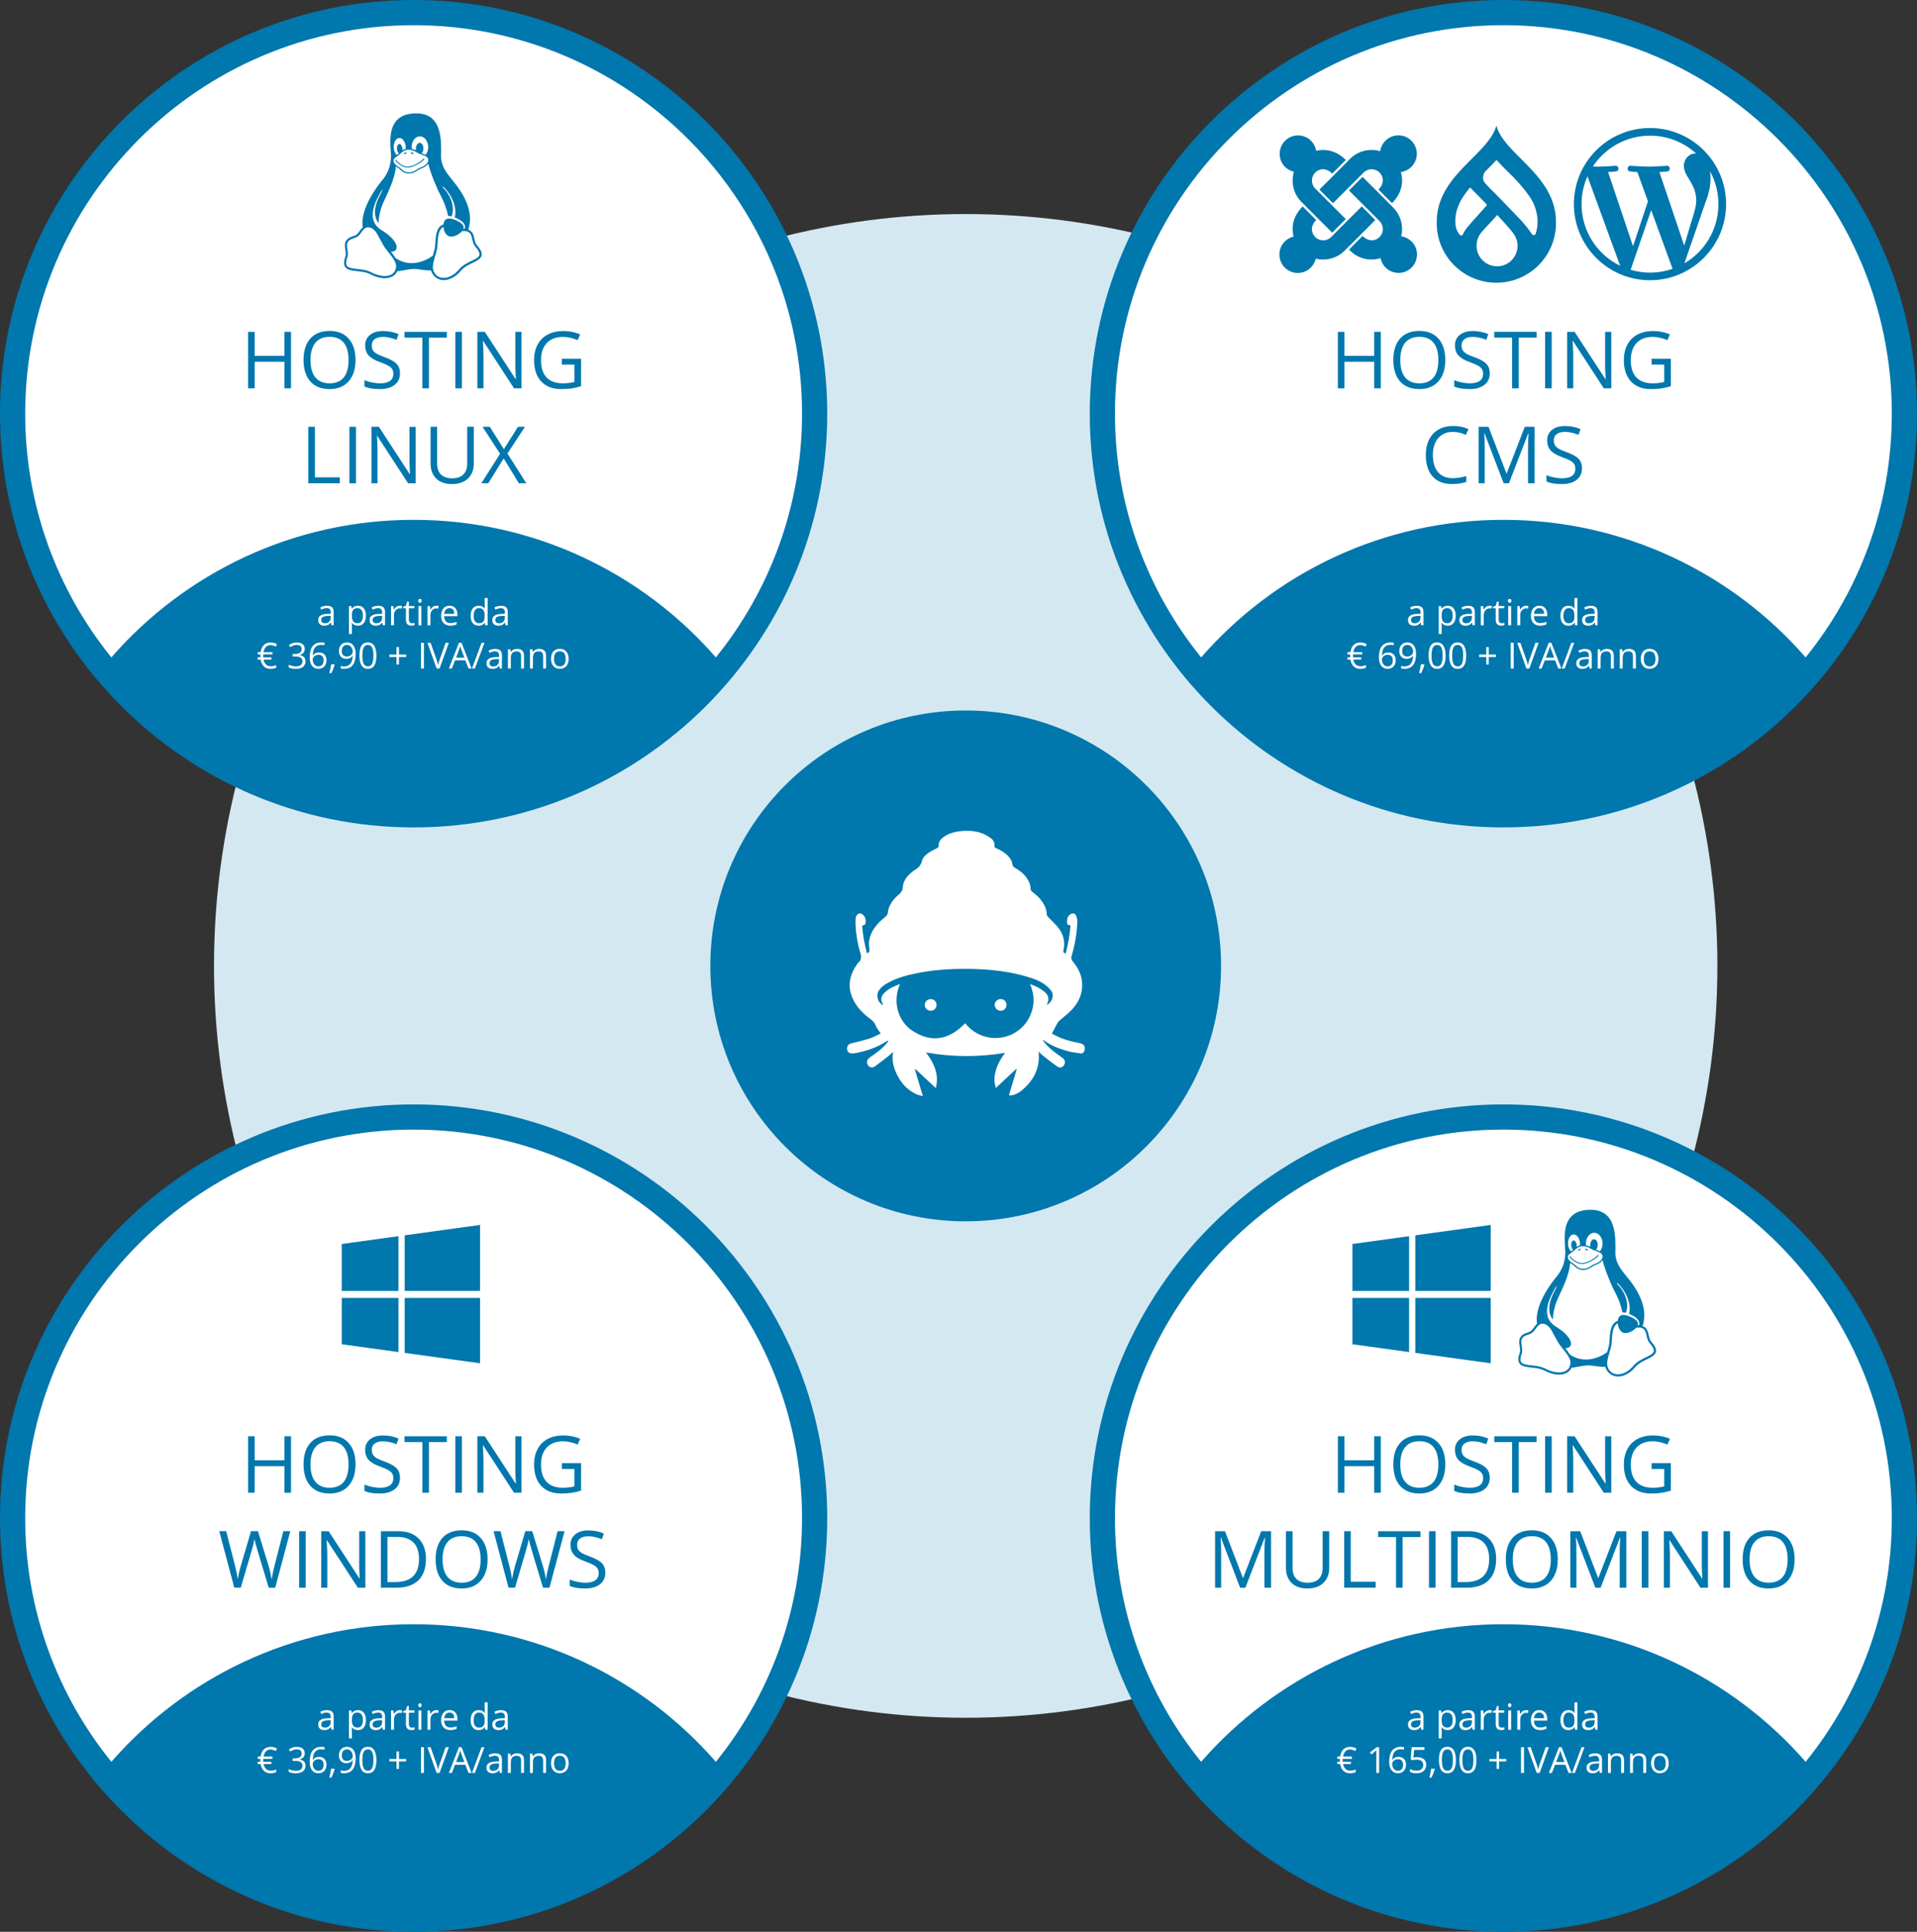 <?xml version="1.0" encoding="utf-8"?>
<!-- Generator: Adobe Illustrator 25.0.0, SVG Export Plug-In . SVG Version: 6.00 Build 0)  -->
<svg version="1.1" id="Livello_1" xmlns="http://www.w3.org/2000/svg" xmlns:xlink="http://www.w3.org/1999/xlink" x="0px" y="0px"
	 viewBox="0 0 533 537" style="enable-background:new 0 0 533 537;" xml:space="preserve">
<rect x="0" y="0" width="533" height="537" fill="#333333" stroke="none"/>
<circle id="bg-chiaro" style="fill:#D4E8F1;" cx="268.5" cy="268.5" r="209"/>
<g id="logo-centrale">
	<circle style="fill:#0077AD;" cx="268.5" cy="268.5" r="71"/>
	<path style="fill:#FFFFFF;" d="M300.06,289.93c-1.98-0.38-3.93-0.84-5.77-1.68c-0.67-0.31-1.31-0.68-1.83-0.95
		c0.58-1.1,1.1-2.11,1.64-3.1c0.1-0.18,0.29-0.31,0.45-0.45c1.19-1.06,2.48-2.03,3.56-3.19c1.69-1.83,2.72-4,2.78-6.55
		c0.06-2.6-0.96-4.8-2.6-6.74c-0.42-0.5-0.52-0.92-0.34-1.54c0.9-3.01,1.43-6.09,1.59-9.23c0.03-0.6-0.07-1.23-0.26-1.8
		c-0.26-0.79-0.99-1-1.66-0.57c-0.68,0.43-0.92,1.09-0.94,1.87c-0.02,1.03-0.03,1.03,0.96,1.24c-0.17,2.65-0.68,5.24-1.34,7.81
		c-0.66-0.26-0.75-0.37-0.61-0.96c0.51-2.22,0.01-4.26-1.31-6.03c-0.86-1.16-1.99-2.11-2.99-3.18c-0.16-0.17-0.32-0.41-0.33-0.63
		c-0.06-1.3-0.51-2.46-1.23-3.52c-0.78-1.16-1.81-2.08-2.93-2.91c-0.17-0.13-0.34-0.4-0.34-0.61c-0.01-1.28-0.5-2.37-1.25-3.38
		c-0.83-1.11-1.92-1.93-3.11-2.6c-0.43-0.24-0.68-0.52-0.73-1.02c-0.09-0.9-0.58-1.62-1.19-2.26c-0.94-0.99-2.1-1.66-3.34-2.19
		c-0.3-0.13-0.51-0.25-0.46-0.64c0.11-0.83-0.22-1.55-0.87-2.03c-0.7-0.52-1.46-1.01-2.27-1.34c-2.03-0.83-4.18-0.93-6.34-0.7
		c-1.48,0.16-2.91,0.53-4.2,1.32c-1.06,0.66-1.92,1.46-1.81,2.88c0.01,0.14-0.19,0.36-0.34,0.45c-0.48,0.27-1,0.47-1.48,0.75
		c-1.24,0.71-2.51,1.53-2.86,2.93c-0.33,1.31-1.11,1.98-2.14,2.56c-0.05,0.03-0.1,0.07-0.15,0.1c-1.53,1.17-2.88,2.55-3,4.55
		c-0.06,1.07-0.56,1.59-1.26,2.19c-1.52,1.3-2.67,2.87-2.92,4.92c-0.07,0.56-0.33,0.85-0.72,1.18c-0.75,0.63-1.51,1.28-2.16,2.02
		c-1.68,1.91-2.67,4.09-2.26,6.71c0.1,0.63,0.15,1.13-0.67,1.35c-0.64-2.55-1.16-5.11-1.3-7.6c0.39-0.22,0.84-0.33,0.88-0.52
		c0.14-0.71,0.14-1.45-0.27-2.12c-0.32-0.51-0.99-0.89-1.42-0.8c-0.47,0.09-0.93,0.63-1,1.28c-0.06,0.55-0.07,1.1-0.05,1.66
		c0.1,2.69,0.53,5.33,1.3,7.9c0.34,1.15,0.42,2.11-0.6,2.92c-0.09,0.07-0.15,0.18-0.22,0.28c-2.28,3.22-2.88,6.61-0.97,10.21
		c1.09,2.06,2.7,3.68,4.57,5.05c0.67,0.49,1.22,1.01,1.53,1.85c0.28,0.75,0.86,1.39,1.39,2.21c-1.04,0.48-2.07,1.08-3.18,1.43
		c-1.64,0.53-3.34,0.89-5.02,1.32c-0.84,0.21-1.26,0.85-1.14,1.73c0.1,0.7,0.6,1.07,1.46,1.06c0.18,0,0.36,0.01,0.53-0.02
		c3.17-0.58,6.19-1.53,8.91-3.31c0.18-0.12,0.38-0.23,0.56-0.34c-0.07,0.33-0.22,0.56-0.38,0.77c-1.34,1.67-3.1,2.85-4.82,4.07
		c-0.78,0.56-0.95,1.38-0.43,2.16c0.43,0.64,1.22,0.77,1.98,0.22c1.21-0.88,2.39-1.8,3.57-2.72c0.46-0.36,0.87-0.77,1.34-1.19
		c0.03,0.15,0.06,0.21,0.05,0.27c-0.29,1.7-0.03,3.34,0.62,4.92c1.16,2.83,2.92,5.14,5.75,6.47c0.56,0.26,1.2,0.37,1.93,0.59
		c-0.78-2.6-1.5-5-2.23-7.41c0.06-0.03,0.12-0.06,0.18-0.1c1.84,1.72,3.68,3.43,5.64,5.27c1-3.89-0.5-6.94-2.74-9.92
		c7.41,1.33,14.69,1.32,22.01,0.12c-1.07,1.42-1.96,2.9-2.48,4.57c-0.52,1.68-0.71,3.37-0.09,5.19c1.93-1.8,3.79-3.54,5.65-5.28
		c0.05,0.03,0.1,0.06,0.15,0.09c-0.73,2.41-1.45,4.82-2.18,7.24c0.91,0.17,2.34-0.34,3.65-1.43c3.31-2.77,5.08-6.23,4.61-10.74
		c0.46,0.43,0.84,0.85,1.29,1.2c1.27,1,2.54,2,3.86,2.93c0.71,0.51,1.45,0.33,1.87-0.29c0.49-0.72,0.38-1.49-0.31-2.04
		c-0.17-0.14-0.36-0.24-0.53-0.37c-1.51-1.11-3.06-2.17-4.28-3.63c-0.24-0.29-0.45-0.6-0.75-1c0.21,0.05,0.28,0.05,0.32,0.08
		c1.95,1.45,4.17,2.31,6.48,2.95c1.2,0.34,2.46,0.52,3.7,0.68c0.68,0.08,1.1-0.39,1.17-1.06
		C301.73,290.67,301.27,290.16,300.06,289.93z M291.05,279.37c0.8-1.81,0.56-2.74-0.95-3.92c-1.08-0.84-2.31-1.39-3.7-1.9
		c1.27,2.99,1.31,5.89,0.04,8.75c-0.96,2.16-2.5,3.81-4.57,4.95c-4.01,2.22-9.85,1.77-13.52-2.82c-4.4,4.6-9.34,5.63-14.8,2
		c-3.27-2.18-5.71-7.21-3.33-12.9c-1.63,0.64-3.21,1.27-4.4,2.53c-0.95,1-1.02,1.85-0.35,3.06c0.05,0.08,0.08,0.17,0.13,0.28
		c-1.5-0.55-2.14-2.66-1.24-4.05c0.65-1.01,1.61-1.66,2.65-2.22c2.45-1.32,5.11-2.04,7.82-2.59c4.21-0.85,8.46-1.19,12.75-1.22
		c6.08-0.04,12.08,0.44,17.94,2.16c1.74,0.51,3.46,1.13,4.95,2.19c0.69,0.5,1.34,1.12,1.84,1.81
		C293.21,276.77,292.45,278.64,291.05,279.37z M258.72,280.96c-0.87-0.01-1.62-0.77-1.61-1.63c0.01-0.9,0.77-1.61,1.7-1.6
		c0.91,0.01,1.59,0.71,1.58,1.63C260.39,280.3,259.69,280.97,258.72,280.96z M278.23,277.72c0.95,0,1.63,0.7,1.61,1.65
		c-0.02,0.93-0.68,1.59-1.61,1.59c-0.91,0-1.67-0.74-1.67-1.62C276.55,278.47,277.33,277.72,278.23,277.72z"/>
</g>
<g id="linux-box">
	<g id="bg-bianco--linux">
		<circle style="fill:#FFFFFF;" cx="115" cy="115" r="111.5"/>
	</g>
	<g id="HOSTING__LINUX">
		<path style="fill:#0077AD;" d="M80.91,107.95h-1.83v-7.39h-8.27v7.39h-1.83V92.24h1.83v6.68h8.27v-6.68h1.83V107.95z"/>
		<path style="fill:#0077AD;" d="M98.85,100.07c0,2.51-0.64,4.49-1.91,5.93c-1.27,1.44-3.04,2.16-5.3,2.16
			c-2.31,0-4.1-0.71-5.35-2.12c-1.26-1.42-1.89-3.41-1.89-5.99c0-2.56,0.63-4.54,1.89-5.95c1.26-1.41,3.05-2.11,5.37-2.11
			c2.26,0,4.02,0.72,5.29,2.15S98.85,97.55,98.85,100.07z M86.33,100.07c0,2.13,0.45,3.74,1.36,4.84c0.91,1.1,2.22,1.65,3.95,1.65
			c1.74,0,3.05-0.55,3.94-1.64s1.33-2.71,1.33-4.84c0-2.11-0.44-3.71-1.33-4.81c-0.88-1.09-2.19-1.64-3.93-1.64
			c-1.74,0-3.06,0.55-3.97,1.65C86.79,96.38,86.33,97.97,86.33,100.07z"/>
		<path style="fill:#0077AD;" d="M111.21,103.77c0,1.38-0.5,2.46-1.5,3.23s-2.36,1.16-4.08,1.16c-1.86,0-3.29-0.24-4.3-0.72v-1.76
			c0.64,0.27,1.35,0.49,2.11,0.64s1.51,0.24,2.26,0.24c1.22,0,2.13-0.23,2.75-0.69c0.62-0.46,0.92-1.11,0.92-1.93
			c0-0.54-0.11-0.99-0.33-1.34c-0.22-0.35-0.58-0.67-1.1-0.96c-0.51-0.29-1.29-0.63-2.34-1c-1.46-0.52-2.5-1.14-3.13-1.86
			c-0.63-0.72-0.94-1.65-0.94-2.8c0-1.21,0.46-2.17,1.36-2.89s2.11-1.07,3.61-1.07c1.56,0,3,0.29,4.31,0.86l-0.57,1.59
			c-1.3-0.54-2.56-0.82-3.78-0.82c-0.97,0-1.72,0.21-2.27,0.62s-0.82,0.99-0.82,1.73c0,0.54,0.1,0.99,0.3,1.34
			c0.2,0.35,0.54,0.67,1.01,0.96c0.48,0.29,1.21,0.61,2.19,0.96c1.65,0.59,2.78,1.22,3.4,1.89
			C110.9,101.82,111.21,102.69,111.21,103.77z"/>
		<path style="fill:#0077AD;" d="M119.26,107.95h-1.83V93.86h-4.97v-1.62h11.77v1.62h-4.97V107.95z"/>
		<path style="fill:#0077AD;" d="M126.6,107.95V92.24h1.83v15.71H126.6z"/>
		<path style="fill:#0077AD;" d="M145,107.95h-2.08l-8.58-13.18h-0.09c0.11,1.55,0.17,2.96,0.17,4.25v8.93h-1.69V92.24h2.06
			l8.56,13.13h0.09c-0.01-0.19-0.05-0.81-0.1-1.86c-0.05-1.05-0.07-1.8-0.05-2.25v-9.01H145V107.95z"/>
		<path style="fill:#0077AD;" d="M156.22,99.72h5.34v7.64c-0.83,0.26-1.68,0.47-2.54,0.6s-1.85,0.2-2.99,0.2
			c-2.38,0-4.23-0.71-5.55-2.12c-1.33-1.42-1.99-3.4-1.99-5.95c0-1.63,0.33-3.06,0.98-4.29c0.65-1.23,1.6-2.17,2.83-2.81
			c1.23-0.65,2.67-0.97,4.33-0.97c1.68,0,3.24,0.31,4.68,0.92l-0.71,1.61c-1.42-0.6-2.78-0.9-4.09-0.9c-1.91,0-3.41,0.57-4.48,1.71
			s-1.61,2.72-1.61,4.74c0,2.12,0.52,3.73,1.55,4.82c1.04,1.1,2.56,1.64,4.56,1.64c1.09,0,2.15-0.12,3.19-0.38v-4.83h-3.51V99.72z"
			/>
		<path style="fill:#0077AD;" d="M85.73,134.35v-15.71h1.83v14.05h6.93v1.65H85.73z"/>
		<path style="fill:#0077AD;" d="M97.15,134.35v-15.71h1.83v15.71H97.15z"/>
		<path style="fill:#0077AD;" d="M115.55,134.35h-2.08l-8.58-13.18h-0.09c0.11,1.55,0.17,2.96,0.17,4.25v8.93h-1.69v-15.71h2.06
			l8.56,13.13H114c-0.01-0.19-0.05-0.81-0.1-1.86c-0.05-1.05-0.07-1.8-0.05-2.25v-9.01h1.71V134.35z"/>
		<path style="fill:#0077AD;" d="M131.73,118.64v10.16c0,1.79-0.54,3.2-1.62,4.22s-2.57,1.54-4.46,1.54s-3.35-0.52-4.39-1.55
			c-1.04-1.03-1.55-2.45-1.55-4.25v-10.12h1.83v10.25c0,1.31,0.36,2.32,1.07,3.02s1.77,1.05,3.16,1.05c1.33,0,2.35-0.35,3.06-1.06
			c0.72-0.71,1.07-1.72,1.07-3.04v-10.23H131.73z"/>
		<path style="fill:#0077AD;" d="M146.34,134.35h-2.07l-4.22-6.91l-4.3,6.91h-1.93l5.22-8.21l-4.87-7.5h2.02l3.9,6.22l3.93-6.22
			h1.94l-4.87,7.43L146.34,134.35z"/>
	</g>
	<g id="icona-linux">
		<path style="fill:#0077AD;" d="M114.49,42.67c0.09,0.05,0.16,0.15,0.27,0.15c0.1,0,0.25-0.04,0.26-0.14
			c0.02-0.13-0.17-0.21-0.29-0.26c-0.15-0.06-0.35-0.09-0.5-0.01c-0.04,0.02-0.07,0.06-0.05,0.1
			C114.21,42.63,114.39,42.61,114.49,42.67L114.49,42.67z M112.51,42.82c0.11,0,0.18-0.11,0.27-0.15c0.1-0.05,0.28-0.04,0.32-0.14
			c0.02-0.04-0.02-0.08-0.05-0.1c-0.14-0.08-0.34-0.05-0.5,0.01c-0.12,0.05-0.31,0.14-0.29,0.26
			C112.26,42.78,112.42,42.83,112.51,42.82z M132.53,68.07c-0.33-0.36-0.48-1.05-0.65-1.78c-0.16-0.73-0.35-1.52-0.95-2.03
			c-0.12-0.1-0.24-0.19-0.36-0.26c-0.12-0.07-0.24-0.14-0.37-0.18c0.83-2.47,0.51-4.94-0.34-7.16c-1.03-2.73-2.83-5.11-4.21-6.74
			c-1.55-1.95-3.05-3.79-3.02-6.52c0.05-4.16,0.46-11.88-6.86-11.89c-9.27-0.02-6.96,9.36-7.05,12.24
			c-0.15,2.12-0.58,3.79-2.04,5.86c-1.71,2.04-4.12,5.33-5.26,8.76c-0.54,1.62-0.8,3.27-0.56,4.83c-0.59,0.53-1.03,1.33-1.5,1.83
			c-0.38,0.39-0.93,0.53-1.54,0.75c-0.61,0.22-1.27,0.54-1.68,1.31c-0.19,0.35-0.25,0.73-0.25,1.12c0,0.35,0.05,0.72,0.11,1.07
			c0.11,0.73,0.23,1.42,0.07,1.88c-0.47,1.3-0.53,2.21-0.2,2.87c0.34,0.66,1.03,0.95,1.82,1.11c1.57,0.33,3.7,0.24,5.37,1.13
			c1.79,0.94,3.61,1.28,5.06,0.94c1.05-0.24,1.91-0.87,2.35-1.83c1.13-0.01,2.38-0.49,4.37-0.6c1.35-0.11,3.04,0.48,4.99,0.37
			c0.05,0.21,0.13,0.42,0.23,0.61v0.01c0.75,1.51,2.16,2.2,3.65,2.08c1.5-0.12,3.09-1,4.37-2.53c1.23-1.49,3.26-2.1,4.61-2.92
			c0.67-0.41,1.21-0.91,1.26-1.66C133.97,70.02,133.54,69.19,132.53,68.07L132.53,68.07z M114.75,39.41
			c0.89-2.01,3.1-1.97,3.98-0.04c0.59,1.29,0.33,2.8-0.39,3.66c-0.14-0.07-0.53-0.24-1.14-0.44c0.1-0.11,0.28-0.24,0.35-0.42
			c0.43-1.07-0.02-2.45-0.82-2.47c-0.66-0.05-1.26,0.98-1.07,2.08c-0.37-0.18-0.85-0.32-1.18-0.4
			C114.4,40.76,114.46,40.06,114.75,39.41z M111.07,38.36c0.91,0,1.88,1.29,1.73,3.03c-0.32,0.09-0.64,0.23-0.92,0.42
			c0.11-0.81-0.3-1.82-0.87-1.78c-0.76,0.06-0.89,1.92-0.16,2.54c0.09,0.07,0.17-0.02-0.53,0.5
			C108.89,41.76,109.36,38.36,111.07,38.36z M109.84,43.86c0.56-0.42,1.23-0.91,1.28-0.95c0.43-0.4,1.22-1.29,2.53-1.29
			c0.64,0,1.41,0.21,2.35,0.81c0.57,0.37,1.02,0.4,2.05,0.84c0.76,0.32,1.24,0.88,0.95,1.65c-0.24,0.64-1,1.3-2.06,1.64
			c-1.01,0.33-1.79,1.45-3.46,1.35c-0.35-0.02-0.63-0.09-0.87-0.19c-0.72-0.32-1.1-0.94-1.81-1.36c-0.78-0.43-1.2-0.94-1.33-1.39
			C109.33,44.53,109.46,44.16,109.84,43.86L109.84,43.86z M110.13,74.11c-0.24,3.18-3.98,3.12-6.82,1.63
			c-2.71-1.43-6.21-0.59-6.93-1.98c-0.22-0.43-0.22-1.15,0.24-2.39v-0.02c0.22-0.69,0.05-1.45-0.05-2.16
			c-0.11-0.71-0.16-1.36,0.08-1.81c0.32-0.61,0.77-0.82,1.34-1.02c0.93-0.34,1.07-0.31,1.78-0.9c0.5-0.52,0.86-1.17,1.3-1.63
			c0.46-0.5,0.91-0.73,1.6-0.62c0.73,0.11,1.37,0.62,1.98,1.45l1.78,3.22C107.28,69.67,110.32,72.25,110.13,74.11L110.13,74.11z
			 M110.01,71.76c-0.37-0.6-0.87-1.23-1.3-1.78c0.64,0,1.29-0.2,1.51-0.81c0.21-0.56,0-1.35-0.67-2.26
			c-1.22-1.65-3.47-2.94-3.47-2.94c-1.22-0.76-1.91-1.69-2.23-2.71c-0.32-1.01-0.27-2.11-0.03-3.19c0.47-2.07,1.68-4.09,2.46-5.36
			c0.21-0.15,0.07,0.29-0.79,1.88c-0.77,1.46-2.21,4.83-0.24,7.46c0.05-1.87,0.5-3.79,1.25-5.57c1.09-2.48,3.38-6.78,3.56-10.21
			c0.1,0.07,0.42,0.29,0.56,0.37c0.42,0.24,0.73,0.61,1.14,0.93c1.12,0.91,2.58,0.83,3.84,0.11c0.56-0.32,1.01-0.68,1.44-0.82
			c0.9-0.28,1.61-0.78,2.02-1.36c0.7,2.75,2.33,6.73,3.37,8.67c0.55,1.03,1.66,3.22,2.14,5.85c0.3-0.01,0.63,0.04,0.99,0.13
			c1.25-3.23-1.06-6.72-2.11-7.69c-0.43-0.42-0.44-0.6-0.24-0.59c1.14,1.01,2.64,3.05,3.19,5.34c0.25,1.05,0.3,2.15,0.04,3.23
			c1.49,0.62,3.25,1.62,2.78,3.15c-0.2-0.01-0.29,0-0.38,0c0.29-0.91-0.35-1.59-2.06-2.36c-1.78-0.78-3.26-0.78-3.47,1.13
			c-1.1,0.38-1.66,1.33-1.94,2.47c-0.25,1.01-0.33,2.24-0.4,3.61c-0.05,0.7-0.33,1.63-0.62,2.63
			C117.45,73.19,113.41,74.09,110.01,71.76L110.01,71.76z M133.32,70.72c-0.08,1.52-3.73,1.8-5.72,4.21
			c-1.2,1.42-2.66,2.21-3.95,2.31c-1.29,0.1-2.4-0.43-3.05-1.75c-0.43-1.01-0.22-2.09,0.1-3.29c0.34-1.29,0.83-2.61,0.9-3.68
			c0.07-1.38,0.15-2.58,0.38-3.5c0.24-0.93,0.6-1.56,1.24-1.91c0.03-0.02,0.06-0.03,0.09-0.05c0.07,1.2,0.66,2.41,1.7,2.67
			c1.14,0.3,2.78-0.68,3.48-1.48c0.82-0.03,1.42-0.08,2.05,0.46c0.9,0.77,0.64,2.74,1.55,3.77
			C133.04,69.55,133.35,70.26,133.32,70.72L133.32,70.72z M110.19,44.97c0.18,0.17,0.43,0.41,0.72,0.64
			c0.6,0.47,1.43,0.96,2.47,0.96c1.05,0,2.04-0.53,2.88-0.98c0.44-0.24,0.99-0.63,1.34-0.94c0.35-0.31,0.53-0.57,0.28-0.6
			s-0.24,0.24-0.54,0.46c-0.4,0.29-0.88,0.67-1.26,0.89c-0.67,0.38-1.77,0.92-2.71,0.92s-1.69-0.43-2.26-0.88
			c-0.28-0.23-0.52-0.45-0.7-0.62c-0.14-0.13-0.17-0.42-0.39-0.44C109.91,44.37,109.87,44.71,110.19,44.97L110.19,44.97z"/>
	</g>
	<path id="border-linux" style="fill:#0077AD;" d="M115,0C51.59,0,0,51.59,0,115s51.59,115,115,115s115-51.59,115-115
		S178.41,0,115,0z M115,7c59.55,0,108,48.45,108,108c0,25.63-8.98,49.2-23.96,67.74C178.6,159.31,148.54,144.5,115,144.5
		s-63.6,14.81-84.04,38.24C15.98,164.2,7,140.63,7,115C7,55.45,55.45,7,115,7z"/>
	<g>
		<path style="fill:#FFFFFF;" d="M92.17,173.83L92,173.06h-0.04c-0.27,0.33-0.53,0.56-0.8,0.68c-0.27,0.12-0.6,0.18-0.99,0.18
			c-0.53,0-0.95-0.14-1.25-0.41c-0.3-0.27-0.45-0.66-0.45-1.17c0-1.08,0.86-1.65,2.59-1.7l0.91-0.03v-0.33
			c0-0.42-0.09-0.73-0.27-0.93c-0.18-0.2-0.47-0.3-0.87-0.3c-0.45,0-0.95,0.14-1.51,0.41l-0.25-0.62c0.26-0.14,0.55-0.26,0.87-0.34
			c0.31-0.08,0.63-0.12,0.95-0.12c0.64,0,1.11,0.14,1.42,0.42c0.31,0.28,0.46,0.74,0.46,1.36v3.65H92.17z M90.33,173.25
			c0.5,0,0.9-0.14,1.19-0.42c0.29-0.28,0.43-0.66,0.43-1.16v-0.48l-0.81,0.03c-0.64,0.02-1.11,0.12-1.39,0.3
			c-0.29,0.18-0.43,0.45-0.43,0.83c0,0.29,0.09,0.52,0.27,0.67C89.77,173.18,90.02,173.25,90.33,173.25z"/>
		<path style="fill:#FFFFFF;" d="M99.52,173.92c-0.35,0-0.67-0.06-0.96-0.19c-0.29-0.13-0.53-0.33-0.72-0.59h-0.06
			c0.04,0.31,0.06,0.61,0.06,0.89v2.2h-0.81v-7.75h0.66l0.11,0.73h0.04c0.21-0.29,0.45-0.5,0.73-0.63s0.59-0.2,0.95-0.2
			c0.71,0,1.26,0.24,1.64,0.73c0.39,0.49,0.58,1.17,0.58,2.04c0,0.88-0.2,1.56-0.59,2.05C100.77,173.68,100.22,173.92,99.52,173.92z
			 M99.41,169.06c-0.55,0-0.94,0.15-1.19,0.45s-0.37,0.78-0.38,1.45v0.18c0,0.75,0.12,1.29,0.38,1.61c0.25,0.32,0.65,0.49,1.21,0.49
			c0.46,0,0.82-0.19,1.09-0.56c0.26-0.37,0.39-0.89,0.39-1.55c0-0.67-0.13-1.18-0.39-1.54C100.25,169.24,99.88,169.06,99.41,169.06z
			"/>
		<path style="fill:#FFFFFF;" d="M106.45,173.83l-0.16-0.76h-0.04c-0.27,0.33-0.53,0.56-0.8,0.68c-0.27,0.12-0.6,0.18-0.99,0.18
			c-0.53,0-0.95-0.14-1.25-0.41c-0.3-0.27-0.45-0.66-0.45-1.17c0-1.08,0.86-1.65,2.59-1.7l0.91-0.03v-0.33
			c0-0.42-0.09-0.73-0.27-0.93c-0.18-0.2-0.47-0.3-0.87-0.3c-0.45,0-0.95,0.14-1.51,0.41l-0.25-0.62c0.26-0.14,0.55-0.26,0.87-0.34
			c0.31-0.08,0.63-0.12,0.95-0.12c0.64,0,1.11,0.14,1.42,0.42c0.31,0.28,0.46,0.74,0.46,1.36v3.65H106.45z M104.62,173.25
			c0.5,0,0.9-0.14,1.19-0.42c0.29-0.28,0.43-0.66,0.43-1.16v-0.48l-0.81,0.03c-0.64,0.02-1.11,0.12-1.39,0.3
			c-0.29,0.18-0.43,0.45-0.43,0.83c0,0.29,0.09,0.52,0.27,0.67C104.05,173.18,104.3,173.25,104.62,173.25z"/>
		<path style="fill:#FFFFFF;" d="M111.17,168.38c0.24,0,0.45,0.02,0.64,0.06l-0.11,0.75c-0.22-0.05-0.42-0.07-0.59-0.07
			c-0.43,0-0.8,0.18-1.11,0.53c-0.31,0.35-0.46,0.79-0.46,1.31v2.87h-0.81v-5.35h0.67l0.09,0.99h0.04c0.2-0.35,0.44-0.62,0.72-0.81
			S110.83,168.38,111.17,168.38z"/>
		<path style="fill:#FFFFFF;" d="M114.53,173.25c0.14,0,0.28-0.01,0.42-0.03c0.13-0.02,0.24-0.04,0.32-0.07v0.62
			c-0.09,0.04-0.22,0.08-0.39,0.11c-0.17,0.03-0.32,0.04-0.46,0.04c-1.04,0-1.55-0.54-1.55-1.64v-3.18h-0.77v-0.39l0.77-0.34
			l0.34-1.14h0.47v1.24h1.55v0.63h-1.55v3.15c0,0.32,0.08,0.57,0.23,0.74S114.27,173.25,114.53,173.25z"/>
		<path style="fill:#FFFFFF;" d="M116.27,167.02c0-0.19,0.05-0.32,0.14-0.41c0.09-0.09,0.21-0.13,0.34-0.13
			c0.13,0,0.24,0.04,0.34,0.13s0.14,0.22,0.14,0.41s-0.05,0.32-0.14,0.41c-0.09,0.09-0.21,0.13-0.34,0.13
			c-0.14,0-0.25-0.04-0.34-0.13C116.31,167.34,116.27,167.21,116.27,167.02z M117.15,173.83h-0.81v-5.35h0.81V173.83z"/>
		<path style="fill:#FFFFFF;" d="M121.31,168.38c0.24,0,0.45,0.02,0.64,0.06l-0.11,0.75c-0.22-0.05-0.42-0.07-0.59-0.07
			c-0.43,0-0.8,0.18-1.11,0.53c-0.31,0.35-0.46,0.79-0.46,1.31v2.87h-0.81v-5.35h0.67l0.09,0.99h0.04c0.2-0.35,0.44-0.62,0.72-0.81
			S120.97,168.38,121.31,168.38z"/>
		<path style="fill:#FFFFFF;" d="M125.21,173.92c-0.79,0-1.42-0.24-1.87-0.72c-0.46-0.48-0.69-1.15-0.69-2.01
			c0-0.86,0.21-1.55,0.64-2.06c0.42-0.51,1-0.76,1.71-0.76c0.67,0,1.2,0.22,1.59,0.66c0.39,0.44,0.59,1.02,0.59,1.75v0.51h-3.69
			c0.02,0.63,0.17,1.11,0.48,1.43c0.3,0.33,0.73,0.49,1.27,0.49c0.58,0,1.15-0.12,1.71-0.36v0.72c-0.29,0.12-0.56,0.21-0.81,0.27
			C125.88,173.9,125.57,173.92,125.21,173.92z M124.99,169.05c-0.43,0-0.77,0.14-1.03,0.42c-0.26,0.28-0.41,0.67-0.45,1.16h2.8
			c0-0.51-0.11-0.9-0.34-1.17C125.74,169.19,125.41,169.05,124.99,169.05z"/>
		<path style="fill:#FFFFFF;" d="M134.8,173.11h-0.04c-0.37,0.54-0.93,0.82-1.68,0.82c-0.7,0-1.24-0.24-1.63-0.72
			c-0.39-0.48-0.58-1.16-0.58-2.04s0.2-1.57,0.59-2.06s0.93-0.73,1.63-0.73c0.73,0,1.28,0.26,1.67,0.79h0.06l-0.03-0.39l-0.02-0.38
			v-2.18h0.81v7.6h-0.66L134.8,173.11z M133.18,173.24c0.55,0,0.96-0.15,1.2-0.45c0.25-0.3,0.37-0.79,0.37-1.46v-0.17
			c0-0.76-0.13-1.3-0.38-1.62c-0.25-0.32-0.66-0.49-1.21-0.49c-0.48,0-0.84,0.18-1.09,0.55c-0.25,0.37-0.38,0.89-0.38,1.57
			c0,0.68,0.12,1.2,0.38,1.55S132.69,173.24,133.18,173.24z"/>
		<path style="fill:#FFFFFF;" d="M140.57,173.83l-0.16-0.76h-0.04c-0.27,0.33-0.53,0.56-0.8,0.68c-0.27,0.12-0.6,0.18-0.99,0.18
			c-0.53,0-0.95-0.14-1.25-0.41c-0.3-0.27-0.45-0.66-0.45-1.17c0-1.08,0.86-1.65,2.59-1.7l0.91-0.03v-0.33
			c0-0.42-0.09-0.73-0.27-0.93c-0.18-0.2-0.47-0.3-0.87-0.3c-0.45,0-0.95,0.14-1.51,0.41l-0.25-0.62c0.26-0.14,0.55-0.26,0.87-0.34
			c0.31-0.08,0.63-0.12,0.95-0.12c0.64,0,1.11,0.14,1.42,0.42c0.31,0.28,0.46,0.74,0.46,1.36v3.65H140.57z M138.74,173.25
			c0.5,0,0.9-0.14,1.19-0.42c0.29-0.28,0.43-0.66,0.43-1.16v-0.48l-0.81,0.03c-0.64,0.02-1.11,0.12-1.39,0.3
			c-0.29,0.18-0.43,0.45-0.43,0.83c0,0.29,0.09,0.52,0.27,0.67C138.18,173.18,138.42,173.25,138.74,173.25z"/>
		<path style="fill:#FFFFFF;" d="M75.21,179.32c-1.04,0-1.69,0.66-1.94,1.97h2.49v0.63H73.2l-0.01,0.28v0.31l0.01,0.22h2.26v0.63
			h-2.18c0.12,0.59,0.35,1.04,0.68,1.36c0.33,0.32,0.77,0.48,1.33,0.48c0.51,0,1.01-0.11,1.51-0.32v0.73
			c-0.48,0.21-0.99,0.32-1.55,0.32c-0.77,0-1.39-0.22-1.86-0.66c-0.47-0.44-0.78-1.08-0.93-1.91h-0.81v-0.63h0.74l-0.01-0.21v-0.21
			l0.01-0.39h-0.74v-0.63h0.8c0.13-0.85,0.43-1.51,0.9-1.99s1.1-0.71,1.87-0.71c0.65,0,1.25,0.16,1.79,0.47l-0.35,0.68
			C76.11,179.46,75.63,179.32,75.21,179.32z"/>
		<path style="fill:#FFFFFF;" d="M84.73,180.37c0,0.46-0.13,0.83-0.38,1.12c-0.26,0.29-0.62,0.48-1.09,0.58v0.04
			c0.57,0.07,1,0.25,1.27,0.55s0.42,0.68,0.42,1.15c0,0.68-0.24,1.2-0.71,1.57c-0.47,0.37-1.14,0.55-2.01,0.55
			c-0.38,0-0.72-0.03-1.04-0.09c-0.31-0.06-0.62-0.16-0.92-0.3v-0.77c0.31,0.15,0.64,0.27,0.99,0.35c0.35,0.08,0.68,0.12,0.99,0.12
			c1.23,0,1.85-0.48,1.85-1.45c0-0.87-0.68-1.3-2.04-1.3h-0.7v-0.7h0.71c0.56,0,1-0.12,1.32-0.37c0.33-0.25,0.49-0.59,0.49-1.02
			c0-0.35-0.12-0.62-0.36-0.82c-0.24-0.2-0.56-0.3-0.97-0.3c-0.31,0-0.61,0.04-0.88,0.13s-0.59,0.24-0.95,0.47l-0.41-0.55
			c0.29-0.23,0.63-0.41,1.01-0.54c0.38-0.13,0.79-0.2,1.21-0.2c0.69,0,1.23,0.16,1.62,0.48C84.54,179.38,84.73,179.81,84.73,180.37z
			"/>
		<path style="fill:#FFFFFF;" d="M86.11,182.77c0-1.4,0.27-2.45,0.82-3.15c0.55-0.69,1.35-1.04,2.42-1.04
			c0.37,0,0.66,0.03,0.87,0.09v0.7c-0.25-0.08-0.54-0.12-0.86-0.12c-0.76,0-1.35,0.24-1.75,0.71c-0.4,0.48-0.62,1.23-0.66,2.25H87
			c0.36-0.56,0.92-0.84,1.7-0.84c0.64,0,1.15,0.19,1.52,0.58c0.37,0.39,0.55,0.91,0.55,1.58c0,0.74-0.2,1.33-0.61,1.75
			c-0.4,0.42-0.95,0.64-1.64,0.64c-0.74,0-1.33-0.28-1.76-0.83C86.33,184.54,86.11,183.76,86.11,182.77z M88.51,185.23
			c0.46,0,0.82-0.15,1.08-0.44c0.26-0.29,0.38-0.71,0.38-1.26c0-0.47-0.12-0.84-0.36-1.11s-0.59-0.41-1.06-0.41
			c-0.29,0-0.56,0.06-0.81,0.18s-0.44,0.29-0.58,0.5c-0.15,0.21-0.22,0.43-0.22,0.66c0,0.33,0.07,0.65,0.2,0.94s0.32,0.52,0.55,0.69
			C87.93,185.15,88.2,185.23,88.51,185.23z"/>
		<path style="fill:#FFFFFF;" d="M92.97,184.66l0.07,0.11c-0.08,0.33-0.21,0.7-0.37,1.14c-0.16,0.43-0.33,0.83-0.5,1.2h-0.61
			c0.09-0.34,0.18-0.76,0.29-1.25c0.11-0.5,0.18-0.9,0.22-1.2H92.97z"/>
		<path style="fill:#FFFFFF;" d="M98.89,181.73c0,2.79-1.08,4.19-3.24,4.19c-0.38,0-0.68-0.03-0.9-0.1v-0.7
			c0.26,0.08,0.56,0.13,0.89,0.13c0.78,0,1.37-0.24,1.77-0.73c0.4-0.48,0.62-1.22,0.65-2.22H98c-0.18,0.27-0.42,0.48-0.71,0.62
			c-0.3,0.14-0.63,0.21-1,0.21c-0.63,0-1.13-0.19-1.5-0.57s-0.56-0.91-0.56-1.58c0-0.74,0.21-1.33,0.62-1.76
			c0.41-0.43,0.96-0.64,1.64-0.64c0.49,0,0.91,0.12,1.27,0.37c0.36,0.25,0.64,0.61,0.84,1.09
			C98.79,180.52,98.89,181.09,98.89,181.73z M96.49,179.28c-0.47,0-0.83,0.15-1.08,0.45s-0.38,0.72-0.38,1.25
			c0,0.47,0.12,0.84,0.35,1.11c0.23,0.27,0.59,0.4,1.07,0.4c0.3,0,0.57-0.06,0.82-0.18c0.25-0.12,0.45-0.29,0.59-0.49
			s0.21-0.43,0.21-0.65c0-0.34-0.07-0.66-0.2-0.95s-0.32-0.52-0.56-0.68C97.07,179.36,96.8,179.28,96.49,179.28z"/>
		<path style="fill:#FFFFFF;" d="M104.65,182.25c0,1.23-0.19,2.16-0.58,2.76c-0.39,0.61-0.98,0.91-1.79,0.91
			c-0.77,0-1.35-0.31-1.75-0.94c-0.4-0.62-0.6-1.54-0.6-2.74c0-1.24,0.19-2.17,0.58-2.77s0.98-0.9,1.77-0.9
			c0.77,0,1.36,0.31,1.77,0.94C104.45,180.14,104.65,181.05,104.65,182.25z M100.75,182.25c0,1.04,0.12,1.79,0.37,2.27
			c0.24,0.47,0.63,0.71,1.17,0.71c0.54,0,0.93-0.24,1.17-0.72c0.24-0.48,0.36-1.23,0.36-2.26s-0.12-1.78-0.36-2.25
			c-0.24-0.48-0.63-0.72-1.17-0.72c-0.53,0-0.92,0.24-1.17,0.71C100.87,180.45,100.75,181.21,100.75,182.25z"/>
		<path style="fill:#FFFFFF;" d="M110.93,181.96h2.01v0.67h-2.01v2.08h-0.68v-2.08h-2v-0.67h2v-2.09h0.68V181.96z"/>
		<path style="fill:#FFFFFF;" d="M117.04,185.83v-7.14h0.83v7.14H117.04z"/>
		<path style="fill:#FFFFFF;" d="M123.9,178.69h0.89l-2.57,7.14h-0.82l-2.56-7.14h0.88l1.64,4.62c0.19,0.53,0.34,1.05,0.45,1.55
			c0.12-0.53,0.27-1.05,0.46-1.58L123.9,178.69z"/>
		<path style="fill:#FFFFFF;" d="M130.27,185.83l-0.89-2.27h-2.86l-0.88,2.27h-0.84l2.82-7.17h0.7l2.81,7.17H130.27z M129.12,182.81
			l-0.83-2.21c-0.11-0.28-0.22-0.62-0.33-1.03c-0.07,0.31-0.17,0.66-0.31,1.03l-0.84,2.21H129.12z"/>
		<path style="fill:#FFFFFF;" d="M134.7,178.69l-2.66,7.14h-0.81l2.66-7.14H134.7z"/>
		<path style="fill:#FFFFFF;" d="M138.95,185.83l-0.16-0.76h-0.04c-0.27,0.33-0.53,0.56-0.8,0.68c-0.27,0.12-0.6,0.18-0.99,0.18
			c-0.53,0-0.95-0.14-1.25-0.41c-0.3-0.27-0.45-0.66-0.45-1.17c0-1.08,0.86-1.65,2.59-1.7l0.91-0.03v-0.33
			c0-0.42-0.09-0.73-0.27-0.93c-0.18-0.2-0.47-0.3-0.87-0.3c-0.45,0-0.95,0.14-1.51,0.41l-0.25-0.62c0.26-0.14,0.55-0.26,0.87-0.34
			c0.31-0.08,0.63-0.12,0.95-0.12c0.64,0,1.11,0.14,1.42,0.42c0.31,0.28,0.46,0.74,0.46,1.36v3.65H138.95z M137.12,185.25
			c0.5,0,0.9-0.14,1.19-0.42c0.29-0.28,0.43-0.66,0.43-1.16v-0.48l-0.81,0.03c-0.64,0.02-1.11,0.12-1.39,0.3
			c-0.29,0.18-0.43,0.45-0.43,0.83c0,0.29,0.09,0.52,0.27,0.67C136.55,185.18,136.8,185.25,137.12,185.25z"/>
		<path style="fill:#FFFFFF;" d="M144.88,185.83v-3.46c0-0.44-0.1-0.76-0.3-0.98s-0.51-0.32-0.93-0.32c-0.56,0-0.97,0.15-1.23,0.45
			s-0.39,0.8-0.39,1.5v2.81h-0.81v-5.35h0.66l0.13,0.73h0.04c0.17-0.26,0.4-0.47,0.7-0.61c0.3-0.14,0.63-0.22,1-0.22
			c0.64,0,1.13,0.16,1.46,0.47c0.33,0.31,0.49,0.81,0.49,1.49v3.49H144.88z"/>
		<path style="fill:#FFFFFF;" d="M151.02,185.83v-3.46c0-0.44-0.1-0.76-0.3-0.98s-0.51-0.32-0.93-0.32c-0.56,0-0.97,0.15-1.23,0.45
			s-0.39,0.8-0.39,1.5v2.81h-0.81v-5.35h0.66l0.13,0.73h0.04c0.17-0.26,0.4-0.47,0.7-0.61c0.3-0.14,0.63-0.22,1-0.22
			c0.64,0,1.13,0.16,1.46,0.47c0.33,0.31,0.49,0.81,0.49,1.49v3.49H151.02z"/>
		<path style="fill:#FFFFFF;" d="M158.11,183.14c0,0.87-0.22,1.55-0.66,2.04c-0.44,0.49-1.05,0.73-1.82,0.73
			c-0.48,0-0.9-0.11-1.27-0.34s-0.66-0.55-0.86-0.97s-0.3-0.91-0.3-1.47c0-0.87,0.22-1.55,0.65-2.04c0.44-0.49,1.04-0.73,1.82-0.73
			c0.75,0,1.34,0.25,1.78,0.75C157.89,181.62,158.11,182.29,158.11,183.14z M154.04,183.14c0,0.68,0.14,1.2,0.41,1.56
			s0.68,0.54,1.21,0.54s0.93-0.18,1.21-0.53c0.27-0.36,0.41-0.88,0.41-1.57c0-0.68-0.14-1.2-0.41-1.55
			c-0.28-0.35-0.68-0.53-1.22-0.53c-0.53,0-0.93,0.17-1.2,0.52S154.04,182.45,154.04,183.14z"/>
	</g>
</g>
<g id="windows-box">
	<g id="bg-bianco--windows">
		<circle style="fill:#FFFFFF;" cx="115" cy="422" r="111.5"/>
	</g>
	<g id="HOSTING__LINUX_1_">
		<path style="fill:#0077AD;" d="M80.91,414.95h-1.83v-7.39h-8.27v7.39h-1.83v-15.71h1.83v6.68h8.27v-6.68h1.83V414.95z"/>
		<path style="fill:#0077AD;" d="M98.85,407.07c0,2.51-0.64,4.49-1.91,5.93c-1.27,1.44-3.04,2.16-5.3,2.16
			c-2.31,0-4.1-0.71-5.35-2.12c-1.26-1.42-1.89-3.41-1.89-5.99c0-2.56,0.63-4.54,1.89-5.95c1.26-1.41,3.05-2.11,5.37-2.11
			c2.26,0,4.02,0.72,5.29,2.15S98.85,404.55,98.85,407.07z M86.33,407.07c0,2.13,0.45,3.74,1.36,4.84c0.91,1.1,2.22,1.65,3.95,1.65
			c1.74,0,3.05-0.55,3.94-1.64s1.33-2.71,1.33-4.84c0-2.11-0.44-3.71-1.33-4.81c-0.88-1.09-2.19-1.64-3.93-1.64
			c-1.74,0-3.06,0.55-3.97,1.65C86.79,403.38,86.33,404.97,86.33,407.07z"/>
		<path style="fill:#0077AD;" d="M111.21,410.77c0,1.38-0.5,2.46-1.5,3.23s-2.36,1.16-4.08,1.16c-1.86,0-3.29-0.24-4.3-0.72v-1.76
			c0.64,0.27,1.35,0.49,2.11,0.64s1.51,0.24,2.26,0.24c1.22,0,2.13-0.23,2.75-0.69c0.62-0.46,0.92-1.11,0.92-1.93
			c0-0.54-0.11-0.99-0.33-1.34c-0.22-0.35-0.58-0.67-1.1-0.96c-0.51-0.29-1.29-0.63-2.34-1c-1.46-0.52-2.5-1.14-3.13-1.86
			c-0.63-0.72-0.94-1.65-0.94-2.8c0-1.21,0.46-2.17,1.36-2.89s2.11-1.07,3.61-1.07c1.56,0,3,0.29,4.31,0.86l-0.57,1.59
			c-1.3-0.54-2.56-0.82-3.78-0.82c-0.97,0-1.72,0.21-2.27,0.62s-0.82,0.99-0.82,1.73c0,0.54,0.1,0.99,0.3,1.34
			c0.2,0.35,0.54,0.67,1.01,0.96c0.48,0.29,1.21,0.61,2.19,0.96c1.65,0.59,2.78,1.22,3.4,1.89
			C110.9,408.82,111.21,409.69,111.21,410.77z"/>
		<path style="fill:#0077AD;" d="M119.26,414.95h-1.83v-14.08h-4.97v-1.62h11.77v1.62h-4.97V414.95z"/>
		<path style="fill:#0077AD;" d="M126.6,414.95v-15.71h1.83v15.71H126.6z"/>
		<path style="fill:#0077AD;" d="M145,414.95h-2.08l-8.58-13.18h-0.09c0.11,1.55,0.17,2.96,0.17,4.25v8.93h-1.69v-15.71h2.06
			l8.56,13.13h0.09c-0.01-0.19-0.05-0.81-0.1-1.86c-0.05-1.05-0.07-1.8-0.05-2.25v-9.01H145V414.95z"/>
		<path style="fill:#0077AD;" d="M156.22,406.72h5.34v7.64c-0.83,0.26-1.68,0.47-2.54,0.6s-1.85,0.2-2.99,0.2
			c-2.38,0-4.23-0.71-5.55-2.12c-1.33-1.42-1.99-3.4-1.99-5.95c0-1.63,0.33-3.06,0.98-4.29c0.65-1.23,1.6-2.17,2.83-2.81
			c1.23-0.65,2.67-0.97,4.33-0.97c1.68,0,3.24,0.31,4.68,0.92l-0.71,1.61c-1.42-0.6-2.78-0.9-4.09-0.9c-1.91,0-3.41,0.57-4.48,1.71
			s-1.61,2.72-1.61,4.74c0,2.12,0.52,3.73,1.55,4.82c1.04,1.1,2.56,1.64,4.56,1.64c1.09,0,2.15-0.12,3.19-0.38v-4.83h-3.51V406.72z"
			/>
		<path style="fill:#0077AD;" d="M76.52,441.35h-1.8l-3.17-10.52c-0.15-0.47-0.32-1.05-0.5-1.76s-0.28-1.13-0.29-1.28
			c-0.16,0.95-0.41,1.98-0.75,3.1l-3.07,10.45h-1.8l-4.18-15.71h1.93l2.48,9.7c0.34,1.36,0.59,2.59,0.75,3.7
			c0.19-1.31,0.48-2.59,0.86-3.85l2.81-9.55h1.93l2.95,9.64c0.34,1.11,0.63,2.36,0.87,3.76c0.14-1.02,0.39-2.26,0.77-3.72l2.47-9.68
			h1.93L76.52,441.35z"/>
		<path style="fill:#0077AD;" d="M83.18,441.35v-15.71H85v15.71H83.18z"/>
		<path style="fill:#0077AD;" d="M101.58,441.35h-2.08l-8.58-13.18h-0.09c0.11,1.55,0.17,2.96,0.17,4.25v8.93h-1.69v-15.71h2.06
			l8.56,13.13h0.09c-0.01-0.19-0.05-0.81-0.1-1.86c-0.05-1.05-0.07-1.8-0.05-2.25v-9.01h1.71V441.35z"/>
		<path style="fill:#0077AD;" d="M118.43,433.34c0,2.59-0.7,4.57-2.11,5.95c-1.41,1.37-3.43,2.06-6.07,2.06h-4.35v-15.71h4.81
			c2.44,0,4.34,0.68,5.69,2.03S118.43,430.92,118.43,433.34z M116.5,433.41c0-2.05-0.51-3.59-1.54-4.63
			c-1.03-1.04-2.56-1.56-4.58-1.56h-2.65v12.55h2.22c2.18,0,3.81-0.54,4.91-1.61C115.95,437.09,116.5,435.51,116.5,433.41z"/>
		<path style="fill:#0077AD;" d="M135.57,433.47c0,2.51-0.64,4.49-1.91,5.93c-1.27,1.44-3.04,2.16-5.3,2.16
			c-2.31,0-4.1-0.71-5.35-2.12c-1.26-1.42-1.89-3.41-1.89-5.99c0-2.56,0.63-4.54,1.89-5.95c1.26-1.41,3.05-2.11,5.37-2.11
			c2.26,0,4.02,0.72,5.29,2.15S135.57,430.95,135.57,433.47z M123.05,433.47c0,2.13,0.45,3.74,1.36,4.84
			c0.91,1.1,2.22,1.65,3.95,1.65c1.74,0,3.05-0.55,3.94-1.64s1.33-2.71,1.33-4.84c0-2.11-0.44-3.71-1.33-4.81
			c-0.88-1.09-2.19-1.64-3.93-1.64c-1.74,0-3.06,0.55-3.97,1.65C123.5,429.78,123.05,431.37,123.05,433.47z"/>
		<path style="fill:#0077AD;" d="M152.78,441.35h-1.8l-3.17-10.52c-0.15-0.47-0.32-1.05-0.5-1.76s-0.28-1.13-0.29-1.28
			c-0.16,0.95-0.41,1.98-0.75,3.1l-3.07,10.45h-1.8l-4.18-15.71h1.93l2.48,9.7c0.34,1.36,0.59,2.59,0.75,3.7
			c0.19-1.31,0.48-2.59,0.86-3.85l2.81-9.55h1.93l2.95,9.64c0.34,1.11,0.63,2.36,0.87,3.76c0.14-1.02,0.39-2.26,0.77-3.72l2.47-9.68
			h1.93L152.78,441.35z"/>
		<path style="fill:#0077AD;" d="M168.3,437.17c0,1.38-0.5,2.46-1.5,3.23s-2.36,1.16-4.08,1.16c-1.86,0-3.29-0.24-4.3-0.72v-1.76
			c0.64,0.27,1.35,0.49,2.11,0.64s1.51,0.24,2.26,0.24c1.22,0,2.13-0.23,2.75-0.69c0.62-0.46,0.92-1.11,0.92-1.93
			c0-0.54-0.11-0.99-0.33-1.34c-0.22-0.35-0.58-0.67-1.1-0.96c-0.51-0.29-1.29-0.63-2.34-1c-1.46-0.52-2.5-1.14-3.13-1.86
			c-0.63-0.72-0.94-1.65-0.94-2.8c0-1.21,0.46-2.17,1.36-2.89s2.11-1.07,3.61-1.07c1.56,0,3,0.29,4.31,0.86l-0.57,1.59
			c-1.3-0.54-2.56-0.82-3.78-0.82c-0.97,0-1.72,0.21-2.27,0.62s-0.82,0.99-0.82,1.73c0,0.54,0.1,0.99,0.3,1.34
			c0.2,0.35,0.54,0.67,1.01,0.96c0.48,0.29,1.21,0.61,2.19,0.96c1.65,0.59,2.78,1.22,3.4,1.89
			C167.99,435.22,168.3,436.09,168.3,437.17z"/>
	</g>
	<g id="icona-windows">
		<path style="fill:#0077AD;" d="M95.02,345.8l15.76-2.17v15.23H95.02V345.8z M95.02,373.67l15.76,2.17V360.8H95.02V373.67z
			 M112.51,376.07l20.97,2.89V360.8h-20.97V376.07z M112.51,343.39v15.46h20.97V340.5L112.51,343.39L112.51,343.39z"/>
	</g>
	<path id="bordo-windows" style="fill:#0077AD;" d="M115,307C51.59,307,0,358.59,0,422s51.59,115,115,115s115-51.59,115-115
		S178.41,307,115,307z M115,314c59.55,0,108,48.45,108,108c0,25.63-8.98,49.2-23.96,67.74C178.6,466.31,148.54,451.5,115,451.5
		s-63.6,14.81-84.04,38.24C15.98,471.2,7,447.63,7,422C7,362.45,55.45,314,115,314z"/>
	<g>
		<path style="fill:#FFFFFF;" d="M92.17,480.83L92,480.06h-0.04c-0.27,0.33-0.53,0.56-0.8,0.68c-0.27,0.12-0.6,0.18-0.99,0.18
			c-0.53,0-0.95-0.14-1.25-0.41c-0.3-0.27-0.45-0.66-0.45-1.17c0-1.08,0.86-1.65,2.59-1.7l0.91-0.03v-0.33
			c0-0.42-0.09-0.73-0.27-0.93c-0.18-0.2-0.47-0.3-0.87-0.3c-0.45,0-0.95,0.14-1.51,0.41l-0.25-0.62c0.26-0.14,0.55-0.26,0.87-0.34
			c0.31-0.08,0.63-0.12,0.95-0.12c0.64,0,1.11,0.14,1.42,0.42c0.31,0.28,0.46,0.74,0.46,1.36v3.65H92.17z M90.33,480.25
			c0.5,0,0.9-0.14,1.19-0.42c0.29-0.28,0.43-0.66,0.43-1.16v-0.48l-0.81,0.03c-0.64,0.02-1.11,0.12-1.39,0.3
			c-0.29,0.18-0.43,0.45-0.43,0.83c0,0.29,0.09,0.52,0.27,0.67C89.77,480.18,90.02,480.25,90.33,480.25z"/>
		<path style="fill:#FFFFFF;" d="M99.52,480.92c-0.35,0-0.67-0.06-0.96-0.19c-0.29-0.13-0.53-0.33-0.72-0.59h-0.06
			c0.04,0.31,0.06,0.61,0.06,0.89v2.2h-0.81v-7.75h0.66l0.11,0.73h0.04c0.21-0.29,0.45-0.5,0.73-0.63s0.59-0.2,0.95-0.2
			c0.71,0,1.26,0.24,1.64,0.73c0.39,0.49,0.58,1.17,0.58,2.04c0,0.88-0.2,1.56-0.59,2.05C100.77,480.68,100.22,480.92,99.52,480.92z
			 M99.41,476.06c-0.55,0-0.94,0.15-1.19,0.45s-0.37,0.78-0.38,1.45v0.18c0,0.75,0.12,1.29,0.38,1.61c0.25,0.32,0.65,0.49,1.21,0.49
			c0.46,0,0.82-0.19,1.09-0.56c0.26-0.37,0.39-0.89,0.39-1.55c0-0.67-0.13-1.18-0.39-1.54C100.25,476.24,99.88,476.06,99.41,476.06z
			"/>
		<path style="fill:#FFFFFF;" d="M106.45,480.83l-0.16-0.76h-0.04c-0.27,0.33-0.53,0.56-0.8,0.68c-0.27,0.12-0.6,0.18-0.99,0.18
			c-0.53,0-0.95-0.14-1.25-0.41c-0.3-0.27-0.45-0.66-0.45-1.17c0-1.08,0.86-1.65,2.59-1.7l0.91-0.03v-0.33
			c0-0.42-0.09-0.73-0.27-0.93c-0.18-0.2-0.47-0.3-0.87-0.3c-0.45,0-0.95,0.14-1.51,0.41l-0.25-0.62c0.26-0.14,0.55-0.26,0.87-0.34
			c0.31-0.08,0.63-0.12,0.95-0.12c0.64,0,1.11,0.14,1.42,0.42c0.31,0.28,0.46,0.74,0.46,1.36v3.65H106.45z M104.62,480.25
			c0.5,0,0.9-0.14,1.19-0.42c0.29-0.28,0.43-0.66,0.43-1.16v-0.48l-0.81,0.03c-0.64,0.02-1.11,0.12-1.39,0.3
			c-0.29,0.18-0.43,0.45-0.43,0.83c0,0.29,0.09,0.52,0.27,0.67C104.05,480.18,104.3,480.25,104.62,480.25z"/>
		<path style="fill:#FFFFFF;" d="M111.17,475.38c0.24,0,0.45,0.02,0.64,0.06l-0.11,0.75c-0.22-0.05-0.42-0.07-0.59-0.07
			c-0.43,0-0.8,0.18-1.11,0.53c-0.31,0.35-0.46,0.79-0.46,1.31v2.87h-0.81v-5.35h0.67l0.09,0.99h0.04c0.2-0.35,0.44-0.62,0.72-0.81
			S110.83,475.38,111.17,475.38z"/>
		<path style="fill:#FFFFFF;" d="M114.53,480.25c0.14,0,0.28-0.01,0.42-0.03c0.13-0.02,0.24-0.04,0.32-0.07v0.62
			c-0.09,0.04-0.22,0.08-0.39,0.11c-0.17,0.03-0.32,0.04-0.46,0.04c-1.04,0-1.55-0.54-1.55-1.64v-3.18h-0.77v-0.39l0.77-0.34
			l0.34-1.14h0.47v1.24h1.55v0.63h-1.55v3.15c0,0.32,0.08,0.57,0.23,0.74S114.27,480.25,114.53,480.25z"/>
		<path style="fill:#FFFFFF;" d="M116.27,474.02c0-0.19,0.05-0.32,0.14-0.41c0.09-0.09,0.21-0.13,0.34-0.13
			c0.13,0,0.24,0.04,0.34,0.13s0.14,0.22,0.14,0.41s-0.05,0.32-0.14,0.41c-0.09,0.09-0.21,0.13-0.34,0.13
			c-0.14,0-0.25-0.04-0.34-0.13C116.31,474.34,116.27,474.21,116.27,474.02z M117.15,480.83h-0.81v-5.35h0.81V480.83z"/>
		<path style="fill:#FFFFFF;" d="M121.31,475.38c0.24,0,0.45,0.02,0.64,0.06l-0.11,0.75c-0.22-0.05-0.42-0.07-0.59-0.07
			c-0.43,0-0.8,0.18-1.11,0.53c-0.31,0.35-0.46,0.79-0.46,1.31v2.87h-0.81v-5.35h0.67l0.09,0.99h0.04c0.2-0.35,0.44-0.62,0.72-0.81
			S120.97,475.38,121.31,475.38z"/>
		<path style="fill:#FFFFFF;" d="M125.21,480.92c-0.79,0-1.42-0.24-1.87-0.72c-0.46-0.48-0.69-1.15-0.69-2.01
			c0-0.86,0.21-1.55,0.64-2.06c0.42-0.51,1-0.76,1.71-0.76c0.67,0,1.2,0.22,1.59,0.66c0.39,0.44,0.59,1.02,0.59,1.75v0.51h-3.69
			c0.02,0.63,0.17,1.11,0.48,1.43c0.3,0.33,0.73,0.49,1.27,0.49c0.58,0,1.15-0.12,1.71-0.36v0.72c-0.29,0.12-0.56,0.21-0.81,0.27
			C125.88,480.9,125.57,480.92,125.21,480.92z M124.99,476.05c-0.43,0-0.77,0.14-1.03,0.42c-0.26,0.28-0.41,0.67-0.45,1.16h2.8
			c0-0.51-0.11-0.9-0.34-1.17C125.74,476.19,125.41,476.05,124.99,476.05z"/>
		<path style="fill:#FFFFFF;" d="M134.8,480.11h-0.04c-0.37,0.54-0.93,0.82-1.68,0.82c-0.7,0-1.24-0.24-1.63-0.72
			c-0.39-0.48-0.58-1.16-0.58-2.04s0.2-1.57,0.59-2.06s0.93-0.73,1.63-0.73c0.73,0,1.28,0.26,1.67,0.79h0.06l-0.03-0.39l-0.02-0.38
			v-2.18h0.81v7.6h-0.66L134.8,480.11z M133.18,480.24c0.55,0,0.96-0.15,1.2-0.45c0.25-0.3,0.37-0.79,0.37-1.46v-0.17
			c0-0.76-0.13-1.3-0.38-1.62c-0.25-0.32-0.66-0.49-1.21-0.49c-0.48,0-0.84,0.18-1.09,0.55c-0.25,0.37-0.38,0.89-0.38,1.57
			c0,0.68,0.12,1.2,0.38,1.55S132.69,480.24,133.18,480.24z"/>
		<path style="fill:#FFFFFF;" d="M140.57,480.83l-0.16-0.76h-0.04c-0.27,0.33-0.53,0.56-0.8,0.68c-0.27,0.12-0.6,0.18-0.99,0.18
			c-0.53,0-0.95-0.14-1.25-0.41c-0.3-0.27-0.45-0.66-0.45-1.17c0-1.08,0.86-1.65,2.59-1.7l0.91-0.03v-0.33
			c0-0.42-0.09-0.73-0.27-0.93c-0.18-0.2-0.47-0.3-0.87-0.3c-0.45,0-0.95,0.14-1.51,0.41l-0.25-0.62c0.26-0.14,0.55-0.26,0.87-0.34
			c0.31-0.08,0.63-0.12,0.95-0.12c0.64,0,1.11,0.14,1.42,0.42c0.31,0.28,0.46,0.74,0.46,1.36v3.65H140.57z M138.74,480.25
			c0.5,0,0.9-0.14,1.19-0.42c0.29-0.28,0.43-0.66,0.43-1.16v-0.48l-0.81,0.03c-0.64,0.02-1.11,0.12-1.39,0.3
			c-0.29,0.18-0.43,0.45-0.43,0.83c0,0.29,0.09,0.52,0.27,0.67C138.18,480.18,138.42,480.25,138.74,480.25z"/>
		<path style="fill:#FFFFFF;" d="M75.21,486.32c-1.04,0-1.69,0.66-1.94,1.97h2.49v0.63H73.2l-0.01,0.28v0.31l0.01,0.22h2.26v0.63
			h-2.18c0.12,0.59,0.35,1.04,0.68,1.36c0.33,0.32,0.77,0.48,1.33,0.48c0.51,0,1.01-0.11,1.51-0.32v0.73
			c-0.48,0.21-0.99,0.32-1.55,0.32c-0.77,0-1.39-0.22-1.86-0.66c-0.47-0.44-0.78-1.08-0.93-1.91h-0.81v-0.63h0.74l-0.01-0.21v-0.21
			l0.01-0.39h-0.74v-0.63h0.8c0.13-0.85,0.43-1.51,0.9-1.99s1.1-0.71,1.87-0.71c0.65,0,1.25,0.16,1.79,0.47l-0.35,0.68
			C76.11,486.46,75.63,486.32,75.21,486.32z"/>
		<path style="fill:#FFFFFF;" d="M84.73,487.37c0,0.46-0.13,0.83-0.38,1.12c-0.26,0.29-0.62,0.48-1.09,0.58v0.04
			c0.57,0.07,1,0.25,1.27,0.55s0.42,0.68,0.42,1.15c0,0.68-0.24,1.2-0.71,1.57c-0.47,0.37-1.14,0.55-2.01,0.55
			c-0.38,0-0.72-0.03-1.04-0.09c-0.31-0.06-0.62-0.16-0.92-0.3v-0.77c0.31,0.15,0.64,0.27,0.99,0.35c0.35,0.08,0.68,0.12,0.99,0.12
			c1.23,0,1.85-0.48,1.85-1.45c0-0.87-0.68-1.3-2.04-1.3h-0.7v-0.7h0.71c0.56,0,1-0.12,1.32-0.37c0.33-0.25,0.49-0.59,0.49-1.02
			c0-0.35-0.12-0.62-0.36-0.82c-0.24-0.2-0.56-0.3-0.97-0.3c-0.31,0-0.61,0.04-0.88,0.13s-0.59,0.24-0.95,0.47l-0.41-0.55
			c0.29-0.23,0.63-0.41,1.01-0.54c0.38-0.13,0.79-0.2,1.21-0.2c0.69,0,1.23,0.16,1.62,0.48C84.54,486.38,84.73,486.81,84.73,487.37z
			"/>
		<path style="fill:#FFFFFF;" d="M86.11,489.77c0-1.4,0.27-2.45,0.82-3.15c0.55-0.69,1.35-1.04,2.42-1.04
			c0.37,0,0.66,0.03,0.87,0.09v0.7c-0.25-0.08-0.54-0.12-0.86-0.12c-0.76,0-1.35,0.24-1.75,0.71c-0.4,0.48-0.62,1.23-0.66,2.25H87
			c0.36-0.56,0.92-0.84,1.7-0.84c0.64,0,1.15,0.19,1.52,0.58c0.37,0.39,0.55,0.91,0.55,1.58c0,0.74-0.2,1.33-0.61,1.75
			c-0.4,0.42-0.95,0.64-1.64,0.64c-0.74,0-1.33-0.28-1.76-0.83C86.33,491.54,86.11,490.76,86.11,489.77z M88.51,492.23
			c0.46,0,0.82-0.15,1.08-0.44c0.26-0.29,0.38-0.71,0.38-1.26c0-0.47-0.12-0.84-0.36-1.11s-0.59-0.41-1.06-0.41
			c-0.29,0-0.56,0.06-0.81,0.18s-0.44,0.29-0.58,0.5c-0.15,0.21-0.22,0.43-0.22,0.66c0,0.33,0.07,0.65,0.2,0.94s0.32,0.52,0.55,0.69
			C87.93,492.15,88.2,492.23,88.51,492.23z"/>
		<path style="fill:#FFFFFF;" d="M92.97,491.66l0.07,0.11c-0.08,0.33-0.21,0.7-0.37,1.14c-0.16,0.43-0.33,0.83-0.5,1.2h-0.61
			c0.09-0.34,0.18-0.76,0.29-1.25c0.11-0.5,0.18-0.9,0.22-1.2H92.97z"/>
		<path style="fill:#FFFFFF;" d="M98.89,488.73c0,2.79-1.08,4.19-3.24,4.19c-0.38,0-0.68-0.03-0.9-0.1v-0.7
			c0.26,0.08,0.56,0.13,0.89,0.13c0.78,0,1.37-0.24,1.77-0.73c0.4-0.48,0.62-1.22,0.65-2.22H98c-0.18,0.27-0.42,0.48-0.71,0.62
			c-0.3,0.14-0.63,0.21-1,0.21c-0.63,0-1.13-0.19-1.5-0.57s-0.56-0.91-0.56-1.58c0-0.74,0.21-1.33,0.62-1.76
			c0.41-0.43,0.96-0.64,1.64-0.64c0.49,0,0.91,0.12,1.27,0.37c0.36,0.25,0.64,0.61,0.84,1.09
			C98.79,487.52,98.89,488.09,98.89,488.73z M96.49,486.28c-0.47,0-0.83,0.15-1.08,0.45s-0.38,0.72-0.38,1.25
			c0,0.47,0.12,0.84,0.35,1.11c0.23,0.27,0.59,0.4,1.07,0.4c0.3,0,0.57-0.06,0.82-0.18c0.25-0.12,0.45-0.29,0.59-0.49
			s0.21-0.43,0.21-0.65c0-0.34-0.07-0.66-0.2-0.95s-0.32-0.52-0.56-0.68C97.07,486.36,96.8,486.28,96.49,486.28z"/>
		<path style="fill:#FFFFFF;" d="M104.65,489.25c0,1.23-0.19,2.16-0.58,2.76c-0.39,0.61-0.98,0.91-1.79,0.91
			c-0.77,0-1.35-0.31-1.75-0.94c-0.4-0.62-0.6-1.54-0.6-2.74c0-1.24,0.19-2.17,0.58-2.77s0.98-0.9,1.77-0.9
			c0.77,0,1.36,0.31,1.77,0.94C104.45,487.14,104.65,488.05,104.65,489.25z M100.75,489.25c0,1.04,0.12,1.79,0.37,2.27
			c0.24,0.47,0.63,0.71,1.17,0.71c0.54,0,0.93-0.24,1.17-0.72c0.24-0.48,0.36-1.23,0.36-2.26s-0.12-1.78-0.36-2.25
			c-0.24-0.48-0.63-0.72-1.17-0.72c-0.53,0-0.92,0.24-1.17,0.71C100.87,487.45,100.75,488.21,100.75,489.25z"/>
		<path style="fill:#FFFFFF;" d="M110.93,488.96h2.01v0.67h-2.01v2.08h-0.68v-2.08h-2v-0.67h2v-2.09h0.68V488.96z"/>
		<path style="fill:#FFFFFF;" d="M117.04,492.83v-7.14h0.83v7.14H117.04z"/>
		<path style="fill:#FFFFFF;" d="M123.9,485.69h0.89l-2.57,7.14h-0.82l-2.56-7.14h0.88l1.64,4.62c0.19,0.53,0.34,1.05,0.45,1.55
			c0.12-0.53,0.27-1.05,0.46-1.58L123.9,485.69z"/>
		<path style="fill:#FFFFFF;" d="M130.27,492.83l-0.89-2.27h-2.86l-0.88,2.27h-0.84l2.82-7.17h0.7l2.81,7.17H130.27z M129.12,489.81
			l-0.83-2.21c-0.11-0.28-0.22-0.62-0.33-1.03c-0.07,0.31-0.17,0.66-0.31,1.03l-0.84,2.21H129.12z"/>
		<path style="fill:#FFFFFF;" d="M134.7,485.69l-2.66,7.14h-0.81l2.66-7.14H134.7z"/>
		<path style="fill:#FFFFFF;" d="M138.95,492.83l-0.16-0.76h-0.04c-0.27,0.33-0.53,0.56-0.8,0.68c-0.27,0.12-0.6,0.18-0.99,0.18
			c-0.53,0-0.95-0.14-1.25-0.41c-0.3-0.27-0.45-0.66-0.45-1.17c0-1.08,0.86-1.65,2.59-1.7l0.91-0.03v-0.33
			c0-0.42-0.09-0.73-0.27-0.93c-0.18-0.2-0.47-0.3-0.87-0.3c-0.45,0-0.95,0.14-1.51,0.41l-0.25-0.62c0.26-0.14,0.55-0.26,0.87-0.34
			c0.31-0.08,0.63-0.12,0.95-0.12c0.64,0,1.11,0.14,1.42,0.42c0.31,0.28,0.46,0.74,0.46,1.36v3.65H138.95z M137.12,492.25
			c0.5,0,0.9-0.14,1.19-0.42c0.29-0.28,0.43-0.66,0.43-1.16v-0.48l-0.81,0.03c-0.64,0.02-1.11,0.12-1.39,0.3
			c-0.29,0.18-0.43,0.45-0.43,0.83c0,0.29,0.09,0.52,0.27,0.67C136.55,492.18,136.8,492.25,137.12,492.25z"/>
		<path style="fill:#FFFFFF;" d="M144.88,492.83v-3.46c0-0.44-0.1-0.76-0.3-0.98s-0.51-0.32-0.93-0.32c-0.56,0-0.97,0.15-1.23,0.45
			s-0.39,0.8-0.39,1.5v2.81h-0.81v-5.35h0.66l0.13,0.73h0.04c0.17-0.26,0.4-0.47,0.7-0.61c0.3-0.14,0.63-0.22,1-0.22
			c0.64,0,1.13,0.16,1.46,0.47c0.33,0.31,0.49,0.81,0.49,1.49v3.49H144.88z"/>
		<path style="fill:#FFFFFF;" d="M151.02,492.83v-3.46c0-0.44-0.1-0.76-0.3-0.98s-0.51-0.32-0.93-0.32c-0.56,0-0.97,0.15-1.23,0.45
			s-0.39,0.8-0.39,1.5v2.81h-0.81v-5.35h0.66l0.13,0.73h0.04c0.17-0.26,0.4-0.47,0.7-0.61c0.3-0.14,0.63-0.22,1-0.22
			c0.64,0,1.13,0.16,1.46,0.47c0.33,0.31,0.49,0.81,0.49,1.49v3.49H151.02z"/>
		<path style="fill:#FFFFFF;" d="M158.11,490.14c0,0.87-0.22,1.55-0.66,2.04c-0.44,0.49-1.05,0.73-1.82,0.73
			c-0.48,0-0.9-0.11-1.27-0.34s-0.66-0.55-0.86-0.97s-0.3-0.91-0.3-1.47c0-0.87,0.22-1.55,0.65-2.04c0.44-0.49,1.04-0.73,1.82-0.73
			c0.75,0,1.34,0.25,1.78,0.75C157.89,488.62,158.11,489.29,158.11,490.14z M154.04,490.14c0,0.68,0.14,1.2,0.41,1.56
			s0.68,0.54,1.21,0.54s0.93-0.18,1.21-0.53c0.27-0.36,0.41-0.88,0.41-1.57c0-0.68-0.14-1.2-0.41-1.55
			c-0.28-0.35-0.68-0.53-1.22-0.53c-0.53,0-0.93,0.17-1.2,0.52S154.04,489.45,154.04,490.14z"/>
	</g>
</g>
<g id="cms-box">
	<g id="bg-bianco--cms">
		<circle style="fill:#FFFFFF;" cx="418" cy="115" r="111.5"/>
	</g>
	<g id="HOSTING__LINUX_3_">
		<path style="fill:#0077AD;" d="M383.91,107.95h-1.83v-7.39h-8.27v7.39h-1.83V92.24h1.83v6.68h8.27v-6.68h1.83V107.95z"/>
		<path style="fill:#0077AD;" d="M401.85,100.07c0,2.51-0.64,4.49-1.91,5.93c-1.27,1.44-3.04,2.16-5.3,2.16
			c-2.31,0-4.1-0.71-5.35-2.12c-1.26-1.42-1.89-3.41-1.89-5.99c0-2.56,0.63-4.54,1.89-5.95c1.26-1.41,3.05-2.11,5.37-2.11
			c2.26,0,4.02,0.72,5.29,2.15S401.85,97.55,401.85,100.07z M389.33,100.07c0,2.13,0.45,3.74,1.36,4.84
			c0.91,1.1,2.22,1.65,3.95,1.65c1.74,0,3.05-0.55,3.94-1.64s1.33-2.71,1.33-4.84c0-2.11-0.44-3.71-1.33-4.81
			c-0.88-1.09-2.19-1.64-3.93-1.64c-1.74,0-3.06,0.55-3.97,1.65C389.79,96.38,389.33,97.97,389.33,100.07z"/>
		<path style="fill:#0077AD;" d="M414.21,103.77c0,1.38-0.5,2.46-1.5,3.23s-2.36,1.16-4.08,1.16c-1.86,0-3.29-0.24-4.3-0.72v-1.76
			c0.64,0.27,1.35,0.49,2.11,0.64s1.51,0.24,2.26,0.24c1.22,0,2.13-0.23,2.75-0.69c0.62-0.46,0.92-1.11,0.92-1.93
			c0-0.54-0.11-0.99-0.33-1.34c-0.22-0.35-0.58-0.67-1.1-0.96c-0.51-0.29-1.29-0.63-2.34-1c-1.46-0.52-2.5-1.14-3.13-1.86
			c-0.63-0.72-0.94-1.65-0.94-2.8c0-1.21,0.46-2.17,1.36-2.89s2.11-1.07,3.61-1.07c1.56,0,3,0.29,4.31,0.86l-0.57,1.59
			c-1.3-0.54-2.56-0.82-3.78-0.82c-0.97,0-1.72,0.21-2.27,0.62s-0.82,0.99-0.82,1.73c0,0.54,0.1,0.99,0.3,1.34
			c0.2,0.35,0.54,0.67,1.01,0.96c0.48,0.29,1.21,0.61,2.19,0.96c1.65,0.59,2.78,1.22,3.4,1.89
			C413.9,101.82,414.21,102.69,414.21,103.77z"/>
		<path style="fill:#0077AD;" d="M422.26,107.95h-1.83V93.86h-4.97v-1.62h11.77v1.62h-4.97V107.95z"/>
		<path style="fill:#0077AD;" d="M429.6,107.95V92.24h1.83v15.71H429.6z"/>
		<path style="fill:#0077AD;" d="M448,107.95h-2.08l-8.58-13.18h-0.09c0.11,1.55,0.17,2.96,0.17,4.25v8.93h-1.69V92.24h2.06
			l8.56,13.13h0.09c-0.01-0.19-0.05-0.81-0.1-1.86c-0.05-1.05-0.07-1.8-0.05-2.25v-9.01H448V107.95z"/>
		<path style="fill:#0077AD;" d="M459.22,99.72h5.34v7.64c-0.83,0.26-1.68,0.47-2.54,0.6s-1.85,0.2-2.99,0.2
			c-2.38,0-4.23-0.71-5.55-2.12c-1.33-1.42-1.99-3.4-1.99-5.95c0-1.63,0.33-3.06,0.98-4.29c0.65-1.23,1.6-2.17,2.83-2.81
			c1.23-0.65,2.67-0.97,4.33-0.97c1.68,0,3.24,0.31,4.68,0.92l-0.71,1.61c-1.42-0.6-2.78-0.9-4.09-0.9c-1.91,0-3.41,0.57-4.48,1.71
			s-1.61,2.72-1.61,4.74c0,2.12,0.52,3.73,1.55,4.82c1.04,1.1,2.56,1.64,4.56,1.64c1.09,0,2.15-0.12,3.19-0.38v-4.83h-3.51V99.72z"
			/>
		<path style="fill:#0077AD;" d="M403.98,120.05c-1.73,0-3.09,0.58-4.09,1.72c-1,1.15-1.5,2.72-1.5,4.72c0,2.06,0.48,3.64,1.44,4.76
			c0.96,1.12,2.34,1.68,4.12,1.68c1.1,0,2.35-0.2,3.75-0.59v1.6c-1.09,0.41-2.43,0.61-4.03,0.61c-2.31,0-4.1-0.7-5.35-2.11
			c-1.26-1.4-1.89-3.4-1.89-5.98c0-1.62,0.3-3.04,0.91-4.25c0.61-1.22,1.48-2.16,2.62-2.81c1.14-0.66,2.49-0.99,4.03-0.99
			c1.65,0,3.09,0.3,4.32,0.9l-0.77,1.57C406.35,120.33,405.16,120.05,403.98,120.05z"/>
		<path style="fill:#0077AD;" d="M418.08,134.35l-5.33-13.92h-0.09c0.1,1.1,0.15,2.41,0.15,3.93v9.99h-1.69v-15.71h2.75l4.97,12.96
			h0.09l5.02-12.96h2.73v15.71h-1.83v-10.12c0-1.16,0.05-2.42,0.15-3.78h-0.09l-5.37,13.9H418.08z"/>
		<path style="fill:#0077AD;" d="M439.85,130.17c0,1.38-0.5,2.46-1.5,3.23s-2.36,1.16-4.08,1.16c-1.86,0-3.29-0.24-4.3-0.72v-1.76
			c0.64,0.27,1.35,0.49,2.11,0.64s1.51,0.24,2.26,0.24c1.22,0,2.13-0.23,2.75-0.69c0.62-0.46,0.92-1.11,0.92-1.93
			c0-0.54-0.11-0.99-0.33-1.34c-0.22-0.35-0.58-0.67-1.1-0.96c-0.51-0.29-1.29-0.63-2.34-1c-1.46-0.52-2.5-1.14-3.13-1.86
			c-0.63-0.72-0.94-1.65-0.94-2.8c0-1.21,0.46-2.17,1.36-2.89s2.11-1.07,3.61-1.07c1.56,0,3,0.29,4.31,0.86l-0.57,1.59
			c-1.3-0.54-2.56-0.82-3.78-0.82c-0.97,0-1.72,0.21-2.27,0.62s-0.82,0.99-0.82,1.73c0,0.54,0.1,0.99,0.3,1.34
			c0.2,0.35,0.54,0.67,1.01,0.96c0.48,0.29,1.21,0.61,2.19,0.96c1.65,0.59,2.78,1.22,3.4,1.89
			C439.54,128.22,439.85,129.09,439.85,130.17z"/>
	</g>
	<path id="bordo-cms" style="fill:#0077AD;" d="M418,0c-63.41,0-115,51.59-115,115s51.59,115,115,115s115-51.59,115-115
		S481.41,0,418,0z M418,7c59.55,0,108,48.45,108,108c0,25.63-8.98,49.2-23.96,67.74C481.6,159.31,451.54,144.5,418,144.5
		s-63.6,14.81-84.04,38.24C318.98,164.2,310,140.63,310,115C310,55.45,358.45,7,418,7z"/>
	<g>
		<path style="fill:#FFFFFF;" d="M395.17,173.83l-0.16-0.76h-0.04c-0.27,0.33-0.53,0.56-0.8,0.68c-0.27,0.12-0.6,0.18-0.99,0.18
			c-0.53,0-0.95-0.14-1.25-0.41c-0.3-0.27-0.45-0.66-0.45-1.17c0-1.08,0.86-1.65,2.59-1.7l0.91-0.03v-0.33
			c0-0.42-0.09-0.73-0.27-0.93c-0.18-0.2-0.47-0.3-0.87-0.3c-0.45,0-0.95,0.14-1.51,0.41l-0.25-0.62c0.26-0.14,0.55-0.26,0.87-0.34
			c0.31-0.08,0.63-0.12,0.95-0.12c0.64,0,1.11,0.14,1.42,0.42c0.31,0.28,0.46,0.74,0.46,1.36v3.65H395.17z M393.33,173.25
			c0.5,0,0.9-0.14,1.19-0.42c0.29-0.28,0.43-0.66,0.43-1.16v-0.48l-0.81,0.03c-0.64,0.02-1.11,0.12-1.39,0.3
			c-0.29,0.18-0.43,0.45-0.43,0.83c0,0.29,0.09,0.52,0.27,0.67C392.77,173.18,393.02,173.25,393.33,173.25z"/>
		<path style="fill:#FFFFFF;" d="M402.52,173.92c-0.35,0-0.67-0.06-0.96-0.19c-0.29-0.13-0.53-0.33-0.72-0.59h-0.06
			c0.04,0.31,0.06,0.61,0.06,0.89v2.2h-0.81v-7.75h0.66l0.11,0.73h0.04c0.21-0.29,0.45-0.5,0.73-0.63s0.59-0.2,0.95-0.2
			c0.71,0,1.26,0.24,1.64,0.73c0.39,0.49,0.58,1.17,0.58,2.04c0,0.88-0.2,1.56-0.59,2.05C403.77,173.68,403.22,173.92,402.52,173.92
			z M402.41,169.06c-0.55,0-0.94,0.15-1.19,0.45s-0.37,0.78-0.38,1.45v0.18c0,0.75,0.12,1.29,0.38,1.61
			c0.25,0.32,0.65,0.49,1.21,0.49c0.46,0,0.82-0.19,1.09-0.56c0.26-0.37,0.39-0.89,0.39-1.55c0-0.67-0.13-1.18-0.39-1.54
			C403.25,169.24,402.88,169.06,402.41,169.06z"/>
		<path style="fill:#FFFFFF;" d="M409.45,173.83l-0.16-0.76h-0.04c-0.27,0.33-0.53,0.56-0.8,0.68c-0.27,0.12-0.6,0.18-0.99,0.18
			c-0.53,0-0.95-0.14-1.25-0.41c-0.3-0.27-0.45-0.66-0.45-1.17c0-1.08,0.86-1.65,2.59-1.7l0.91-0.03v-0.33
			c0-0.42-0.09-0.73-0.27-0.93c-0.18-0.2-0.47-0.3-0.87-0.3c-0.45,0-0.95,0.14-1.51,0.41l-0.25-0.62c0.26-0.14,0.55-0.26,0.87-0.34
			c0.31-0.08,0.63-0.12,0.95-0.12c0.64,0,1.11,0.14,1.42,0.42c0.31,0.28,0.46,0.74,0.46,1.36v3.65H409.45z M407.62,173.25
			c0.5,0,0.9-0.14,1.19-0.42c0.29-0.28,0.43-0.66,0.43-1.16v-0.48l-0.81,0.03c-0.64,0.02-1.11,0.12-1.39,0.3
			c-0.29,0.18-0.43,0.45-0.43,0.83c0,0.29,0.09,0.52,0.27,0.67C407.05,173.18,407.3,173.25,407.62,173.25z"/>
		<path style="fill:#FFFFFF;" d="M414.17,168.38c0.24,0,0.45,0.02,0.64,0.06l-0.11,0.75c-0.22-0.05-0.42-0.07-0.59-0.07
			c-0.43,0-0.8,0.18-1.11,0.53c-0.31,0.35-0.46,0.79-0.46,1.31v2.87h-0.81v-5.35h0.67l0.09,0.99h0.04c0.2-0.35,0.44-0.62,0.72-0.81
			S413.83,168.38,414.17,168.38z"/>
		<path style="fill:#FFFFFF;" d="M417.53,173.25c0.14,0,0.28-0.01,0.42-0.03c0.13-0.02,0.24-0.04,0.32-0.07v0.62
			c-0.09,0.04-0.22,0.08-0.39,0.11c-0.17,0.03-0.32,0.04-0.46,0.04c-1.04,0-1.55-0.54-1.55-1.64v-3.18h-0.77v-0.39l0.77-0.34
			l0.34-1.14h0.47v1.24h1.55v0.63h-1.55v3.15c0,0.32,0.08,0.57,0.23,0.74S417.27,173.25,417.53,173.25z"/>
		<path style="fill:#FFFFFF;" d="M419.27,167.02c0-0.19,0.05-0.32,0.14-0.41c0.09-0.09,0.21-0.13,0.34-0.13
			c0.13,0,0.24,0.04,0.34,0.13s0.14,0.22,0.14,0.41s-0.05,0.32-0.14,0.41c-0.09,0.09-0.21,0.13-0.34,0.13
			c-0.14,0-0.25-0.04-0.34-0.13C419.31,167.34,419.27,167.21,419.27,167.02z M420.15,173.83h-0.81v-5.35h0.81V173.83z"/>
		<path style="fill:#FFFFFF;" d="M424.31,168.38c0.24,0,0.45,0.02,0.64,0.06l-0.11,0.75c-0.22-0.05-0.42-0.07-0.59-0.07
			c-0.43,0-0.8,0.18-1.11,0.53c-0.31,0.35-0.46,0.79-0.46,1.31v2.87h-0.81v-5.35h0.67l0.09,0.99h0.04c0.2-0.35,0.44-0.62,0.72-0.81
			S423.97,168.38,424.31,168.38z"/>
		<path style="fill:#FFFFFF;" d="M428.21,173.92c-0.79,0-1.42-0.24-1.87-0.72c-0.46-0.48-0.69-1.15-0.69-2.01
			c0-0.86,0.21-1.55,0.64-2.06c0.42-0.51,1-0.76,1.71-0.76c0.67,0,1.2,0.22,1.59,0.66c0.39,0.44,0.59,1.02,0.59,1.75v0.51h-3.69
			c0.02,0.63,0.17,1.11,0.48,1.43c0.3,0.33,0.73,0.49,1.27,0.49c0.58,0,1.15-0.12,1.71-0.36v0.72c-0.29,0.12-0.56,0.21-0.81,0.27
			C428.88,173.9,428.57,173.92,428.21,173.92z M427.99,169.05c-0.43,0-0.77,0.14-1.03,0.42c-0.26,0.28-0.41,0.67-0.45,1.16h2.8
			c0-0.51-0.11-0.9-0.34-1.17C428.74,169.19,428.41,169.05,427.99,169.05z"/>
		<path style="fill:#FFFFFF;" d="M437.8,173.11h-0.04c-0.37,0.54-0.93,0.82-1.68,0.82c-0.7,0-1.24-0.24-1.63-0.72
			c-0.39-0.48-0.58-1.16-0.58-2.04s0.2-1.57,0.59-2.06s0.93-0.73,1.63-0.73c0.73,0,1.28,0.26,1.67,0.79h0.06l-0.03-0.39l-0.02-0.38
			v-2.18h0.81v7.6h-0.66L437.8,173.11z M436.18,173.24c0.55,0,0.96-0.15,1.2-0.45c0.25-0.3,0.37-0.79,0.37-1.46v-0.17
			c0-0.76-0.13-1.3-0.38-1.62c-0.25-0.32-0.66-0.49-1.21-0.49c-0.48,0-0.84,0.18-1.09,0.55c-0.25,0.37-0.38,0.89-0.38,1.57
			c0,0.68,0.12,1.2,0.38,1.55S435.69,173.24,436.18,173.24z"/>
		<path style="fill:#FFFFFF;" d="M443.57,173.83l-0.16-0.76h-0.04c-0.27,0.33-0.53,0.56-0.8,0.68c-0.27,0.12-0.6,0.18-0.99,0.18
			c-0.53,0-0.95-0.14-1.25-0.41c-0.3-0.27-0.45-0.66-0.45-1.17c0-1.08,0.86-1.65,2.59-1.7l0.91-0.03v-0.33
			c0-0.42-0.09-0.73-0.27-0.93c-0.18-0.2-0.47-0.3-0.87-0.3c-0.45,0-0.95,0.14-1.51,0.41l-0.25-0.62c0.26-0.14,0.55-0.26,0.87-0.34
			c0.31-0.08,0.63-0.12,0.95-0.12c0.64,0,1.11,0.14,1.42,0.42c0.31,0.28,0.46,0.74,0.46,1.36v3.65H443.57z M441.74,173.25
			c0.5,0,0.9-0.14,1.19-0.42c0.29-0.28,0.43-0.66,0.43-1.16v-0.48l-0.81,0.03c-0.64,0.02-1.11,0.12-1.39,0.3
			c-0.29,0.18-0.43,0.45-0.43,0.83c0,0.29,0.09,0.52,0.27,0.67C441.18,173.18,441.42,173.25,441.74,173.25z"/>
		<path style="fill:#FFFFFF;" d="M378.21,179.32c-1.04,0-1.69,0.66-1.94,1.97h2.49v0.63h-2.56l-0.01,0.28v0.31l0.01,0.22h2.26v0.63
			h-2.18c0.12,0.59,0.35,1.04,0.68,1.36c0.33,0.32,0.77,0.48,1.33,0.48c0.51,0,1.01-0.11,1.51-0.32v0.73
			c-0.48,0.21-0.99,0.32-1.55,0.32c-0.77,0-1.39-0.22-1.86-0.66c-0.47-0.44-0.78-1.08-0.93-1.91h-0.81v-0.63h0.74l-0.01-0.21v-0.21
			l0.01-0.39h-0.74v-0.63h0.8c0.13-0.85,0.43-1.51,0.9-1.99s1.1-0.71,1.87-0.71c0.65,0,1.25,0.16,1.79,0.47l-0.35,0.68
			C379.11,179.46,378.63,179.32,378.21,179.32z"/>
		<path style="fill:#FFFFFF;" d="M383.39,182.77c0-1.4,0.27-2.45,0.82-3.15c0.55-0.69,1.35-1.04,2.42-1.04
			c0.37,0,0.66,0.03,0.87,0.09v0.7c-0.25-0.08-0.54-0.12-0.86-0.12c-0.76,0-1.35,0.24-1.75,0.71c-0.4,0.48-0.62,1.23-0.66,2.25h0.06
			c0.36-0.56,0.92-0.84,1.7-0.84c0.64,0,1.15,0.19,1.52,0.58c0.37,0.39,0.55,0.91,0.55,1.58c0,0.74-0.2,1.33-0.61,1.75
			c-0.4,0.42-0.95,0.64-1.64,0.64c-0.74,0-1.33-0.28-1.76-0.83C383.61,184.54,383.39,183.76,383.39,182.77z M385.79,185.23
			c0.46,0,0.82-0.15,1.08-0.44c0.26-0.29,0.38-0.71,0.38-1.26c0-0.47-0.12-0.84-0.36-1.11s-0.59-0.41-1.06-0.41
			c-0.29,0-0.56,0.06-0.81,0.18s-0.44,0.29-0.58,0.5c-0.15,0.21-0.22,0.43-0.22,0.66c0,0.33,0.07,0.65,0.2,0.94s0.32,0.52,0.55,0.69
			C385.21,185.15,385.49,185.23,385.79,185.23z"/>
		<path style="fill:#FFFFFF;" d="M393.72,181.73c0,2.79-1.08,4.19-3.24,4.19c-0.38,0-0.68-0.03-0.9-0.1v-0.7
			c0.26,0.08,0.56,0.13,0.89,0.13c0.78,0,1.37-0.24,1.77-0.73c0.4-0.48,0.62-1.22,0.65-2.22h-0.06c-0.18,0.27-0.42,0.48-0.71,0.62
			c-0.3,0.14-0.63,0.21-1,0.21c-0.63,0-1.13-0.19-1.5-0.57s-0.56-0.91-0.56-1.58c0-0.74,0.21-1.33,0.62-1.76
			c0.41-0.43,0.96-0.64,1.64-0.64c0.49,0,0.91,0.12,1.27,0.37c0.36,0.25,0.64,0.61,0.84,1.09
			C393.62,180.52,393.72,181.09,393.72,181.73z M391.32,179.28c-0.47,0-0.83,0.15-1.08,0.45s-0.38,0.72-0.38,1.25
			c0,0.47,0.12,0.84,0.35,1.11c0.23,0.27,0.59,0.4,1.07,0.4c0.3,0,0.57-0.06,0.82-0.18c0.25-0.12,0.45-0.29,0.59-0.49
			s0.21-0.43,0.21-0.65c0-0.34-0.07-0.66-0.2-0.95s-0.32-0.52-0.56-0.68C391.9,179.36,391.63,179.28,391.32,179.28z"/>
		<path style="fill:#FFFFFF;" d="M395.97,184.66l0.07,0.11c-0.08,0.33-0.21,0.7-0.37,1.14c-0.16,0.43-0.33,0.83-0.5,1.2h-0.61
			c0.09-0.34,0.18-0.76,0.29-1.25c0.11-0.5,0.18-0.9,0.22-1.2H395.97z"/>
		<path style="fill:#FFFFFF;" d="M401.93,182.25c0,1.23-0.19,2.16-0.58,2.76c-0.39,0.61-0.98,0.91-1.79,0.91
			c-0.77,0-1.35-0.31-1.75-0.94c-0.4-0.62-0.6-1.54-0.6-2.74c0-1.24,0.19-2.17,0.58-2.77s0.98-0.9,1.77-0.9
			c0.77,0,1.36,0.31,1.77,0.94C401.73,180.14,401.93,181.05,401.93,182.25z M398.03,182.25c0,1.04,0.12,1.79,0.37,2.27
			c0.24,0.47,0.63,0.71,1.17,0.71c0.54,0,0.93-0.24,1.17-0.72c0.24-0.48,0.36-1.23,0.36-2.26s-0.12-1.78-0.36-2.25
			c-0.24-0.48-0.63-0.72-1.17-0.72c-0.53,0-0.92,0.24-1.17,0.71C398.15,180.45,398.03,181.21,398.03,182.25z"/>
		<path style="fill:#FFFFFF;" d="M407.65,182.25c0,1.23-0.19,2.16-0.58,2.76c-0.39,0.61-0.98,0.91-1.79,0.91
			c-0.77,0-1.35-0.31-1.75-0.94c-0.4-0.62-0.6-1.54-0.6-2.74c0-1.24,0.19-2.17,0.58-2.77s0.98-0.9,1.77-0.9
			c0.77,0,1.36,0.31,1.77,0.94C407.45,180.14,407.65,181.05,407.65,182.25z M403.75,182.25c0,1.04,0.12,1.79,0.37,2.27
			c0.24,0.47,0.63,0.71,1.17,0.71c0.54,0,0.93-0.24,1.17-0.72c0.24-0.48,0.36-1.23,0.36-2.26s-0.12-1.78-0.36-2.25
			c-0.24-0.48-0.63-0.72-1.17-0.72c-0.53,0-0.92,0.24-1.17,0.71C403.87,180.45,403.75,181.21,403.75,182.25z"/>
		<path style="fill:#FFFFFF;" d="M413.93,181.96h2.01v0.67h-2.01v2.08h-0.68v-2.08h-2v-0.67h2v-2.09h0.68V181.96z"/>
		<path style="fill:#FFFFFF;" d="M420.04,185.83v-7.14h0.83v7.14H420.04z"/>
		<path style="fill:#FFFFFF;" d="M426.9,178.69h0.89l-2.57,7.14h-0.82l-2.56-7.14h0.88l1.64,4.62c0.19,0.53,0.34,1.05,0.45,1.55
			c0.12-0.53,0.27-1.05,0.46-1.58L426.9,178.69z"/>
		<path style="fill:#FFFFFF;" d="M433.27,185.83l-0.89-2.27h-2.86l-0.88,2.27h-0.84l2.82-7.17h0.7l2.81,7.17H433.27z M432.12,182.81
			l-0.83-2.21c-0.11-0.28-0.22-0.62-0.33-1.03c-0.07,0.31-0.17,0.66-0.31,1.03l-0.84,2.21H432.12z"/>
		<path style="fill:#FFFFFF;" d="M437.7,178.69l-2.66,7.14h-0.81l2.66-7.14H437.7z"/>
		<path style="fill:#FFFFFF;" d="M441.95,185.83l-0.16-0.76h-0.04c-0.27,0.33-0.53,0.56-0.8,0.68c-0.27,0.12-0.6,0.18-0.99,0.18
			c-0.53,0-0.95-0.14-1.25-0.41c-0.3-0.27-0.45-0.66-0.45-1.17c0-1.08,0.86-1.65,2.59-1.7l0.91-0.03v-0.33
			c0-0.42-0.09-0.73-0.27-0.93c-0.18-0.2-0.47-0.3-0.87-0.3c-0.45,0-0.95,0.14-1.51,0.41l-0.25-0.62c0.26-0.14,0.55-0.26,0.87-0.34
			c0.31-0.08,0.63-0.12,0.95-0.12c0.64,0,1.11,0.14,1.42,0.42c0.31,0.28,0.46,0.74,0.46,1.36v3.65H441.95z M440.12,185.25
			c0.5,0,0.9-0.14,1.19-0.42c0.29-0.28,0.43-0.66,0.43-1.16v-0.48l-0.81,0.03c-0.64,0.02-1.11,0.12-1.39,0.3
			c-0.29,0.18-0.43,0.45-0.43,0.83c0,0.29,0.09,0.52,0.27,0.67C439.55,185.18,439.8,185.25,440.12,185.25z"/>
		<path style="fill:#FFFFFF;" d="M447.88,185.83v-3.46c0-0.44-0.1-0.76-0.3-0.98s-0.51-0.32-0.93-0.32c-0.56,0-0.97,0.15-1.23,0.45
			s-0.39,0.8-0.39,1.5v2.81h-0.81v-5.35h0.66l0.13,0.73h0.04c0.17-0.26,0.4-0.47,0.7-0.61c0.3-0.14,0.63-0.22,1-0.22
			c0.64,0,1.13,0.16,1.46,0.47c0.33,0.31,0.49,0.81,0.49,1.49v3.49H447.88z"/>
		<path style="fill:#FFFFFF;" d="M454.02,185.83v-3.46c0-0.44-0.1-0.76-0.3-0.98s-0.51-0.32-0.93-0.32c-0.56,0-0.97,0.15-1.23,0.45
			s-0.39,0.8-0.39,1.5v2.81h-0.81v-5.35h0.66l0.13,0.73h0.04c0.17-0.26,0.4-0.47,0.7-0.61c0.3-0.14,0.63-0.22,1-0.22
			c0.64,0,1.13,0.16,1.46,0.47c0.33,0.31,0.49,0.81,0.49,1.49v3.49H454.02z"/>
		<path style="fill:#FFFFFF;" d="M461.11,183.14c0,0.87-0.22,1.55-0.66,2.04c-0.44,0.49-1.05,0.73-1.82,0.73
			c-0.48,0-0.9-0.11-1.27-0.34s-0.66-0.55-0.86-0.97s-0.3-0.91-0.3-1.47c0-0.87,0.22-1.55,0.65-2.04c0.44-0.49,1.04-0.73,1.82-0.73
			c0.75,0,1.34,0.25,1.78,0.75C460.89,181.62,461.11,182.29,461.11,183.14z M457.04,183.14c0,0.68,0.14,1.2,0.41,1.56
			s0.68,0.54,1.21,0.54s0.93-0.18,1.21-0.53c0.27-0.36,0.41-0.88,0.41-1.57c0-0.68-0.14-1.2-0.41-1.55
			c-0.28-0.35-0.68-0.53-1.22-0.53c-0.53,0-0.93,0.17-1.2,0.52S457.04,182.45,457.04,183.14z"/>
	</g>
	<g id="wordpress-logo">
		<path style="fill:#0077AD;" d="M458.76,35.58c-11.67,0-21.16,9.49-21.16,21.16c0,11.67,9.5,21.16,21.16,21.16
			c11.67,0,21.16-9.5,21.16-21.16C479.93,45.07,470.43,35.58,458.76,35.58z M439.73,56.75c0-2.76,0.59-5.38,1.65-7.74l9.08,24.87
			C444.11,70.79,439.73,64.28,439.73,56.75z M458.76,75.78c-1.87,0-3.67-0.27-5.38-0.78l5.71-16.59l5.85,16.03
			c0.04,0.09,0.09,0.18,0.14,0.26C463.11,75.4,460.98,75.78,458.76,75.78z M461.38,47.83c1.14-0.06,2.18-0.18,2.18-0.18
			c1.02-0.12,0.9-1.63-0.12-1.57c0,0-3.08,0.24-5.07,0.24c-1.87,0-5.01-0.24-5.01-0.24c-1.02-0.06-1.14,1.51-0.12,1.57
			c0,0,0.97,0.12,2,0.18l2.96,8.12l-4.16,12.49l-6.93-20.61c1.14-0.06,2.18-0.18,2.18-0.18c1.02-0.12,0.9-1.63-0.12-1.57
			c0,0-3.08,0.24-5.07,0.24c-0.36,0-0.78-0.01-1.23-0.03c3.41-5.16,9.25-8.58,15.9-8.58c4.95,0,9.46,1.89,12.85,4.99
			c-0.09-0.01-0.16-0.02-0.25-0.02c-1.87,0-3.19,1.63-3.19,3.38c0,1.57,0.9,2.89,1.87,4.46c0.73,1.26,1.57,2.89,1.57,5.25
			c0,1.63-0.62,3.52-1.45,6.15l-1.89,6.34L461.38,47.83L461.38,47.83z M468.33,73.19l5.81-16.8c1.08-2.71,1.45-4.88,1.45-6.82
			c0-0.7-0.04-1.35-0.13-1.95c1.48,2.71,2.33,5.82,2.33,9.13C477.79,63.77,473.99,69.9,468.33,73.19z"/>
	</g>
	<g id="drupal-logo">
		<path style="fill:#0077AD;" d="M422.87,44.13c-3.05-3.04-5.96-5.96-6.82-9.23c-0.85,3.27-3.78,6.18-6.83,9.23
			c-4.57,4.57-9.76,9.75-9.76,17.52c-0.2,9.16,7.06,16.74,16.22,16.94c9.16,0.2,16.74-7.06,16.94-16.22c0.01-0.24,0.01-0.48,0-0.72
			C432.62,53.88,427.44,48.7,422.87,44.13z M407.99,63.16c-0.51,0.64-0.94,1.33-1.3,2.06c-0.05,0.12-0.16,0.2-0.28,0.24h-0.14
			c-0.37,0-0.79-0.72-0.79-0.72l0,0c-0.11-0.17-0.21-0.35-0.31-0.54l-0.07-0.15c-0.96-2.19-0.13-5.32-0.13-5.32l0,0
			c0.41-1.52,1.08-2.96,1.98-4.26c0.55-0.82,1.15-1.61,1.79-2.36l0.79,0.79l3.71,3.79c0.14,0.16,0.14,0.41,0,0.57l-3.88,4.3l0,0
			L407.99,63.16z M416.24,74.03c-3.17-0.02-5.72-2.6-5.7-5.77c0.01-1.4,0.52-2.74,1.45-3.78c1.21-1.44,2.69-2.86,4.3-4.72
			c1.9,2.03,3.15,3.42,4.37,4.95c0.1,0.12,0.18,0.24,0.25,0.38c0.67,0.95,1.02,2.08,1.02,3.24c0.01,3.14-2.53,5.7-5.67,5.7
			c0,0,0,0,0,0H416.24z M427,64.91L427,64.91c-0.07,0.24-0.28,0.42-0.53,0.46h-0.11c-0.23-0.07-0.42-0.23-0.54-0.43l0,0
			c-0.99-1.49-2.12-2.89-3.37-4.18l-1.52-1.57l-5.04-5.23c-1.06-0.98-2.07-2.02-3.02-3.1c-0.02-0.04-0.05-0.08-0.08-0.12
			c-0.17-0.24-0.31-0.51-0.4-0.79V49.8c-0.14-0.87,0.15-1.75,0.79-2.36c0.98-0.98,1.96-1.96,2.89-2.98c1.02,1.13,2.12,2.22,3.19,3.3
			l0,0c2.2,2.05,4.19,4.31,5.94,6.75c1.48,2.09,2.28,4.59,2.31,7.15C427.5,62.76,427.32,63.85,427,64.91z"/>
	</g>
	<g id="joomla-logo">
		<path style="fill:#0077AD;" d="M355.8,42.77c0-2.84,2.29-5.13,5.1-5.13c2.56,0,4.65,1.87,5.05,4.28c2.78-0.65,5.73,0.05,8.24,2.56
			l-3.78,3.78c-1.75-1.75-3.64-1.39-4.73-0.3c-1.22,1.22-1.22,3.23,0,4.45l8.49,8.49l-3.76,3.78c-7.48-7.44-4.24-4.24-8.52-8.51
			c-2.29-2.26-2.99-5.53-2.12-8.44C357.49,47.25,355.8,45.21,355.8,42.77z M366.85,52.7l3.78,3.78c0.85-0.85,7.66-7.66,8.51-8.52
			c1.22-1.22,3.21-1.22,4.43,0c1.09,1.09,1.45,2.99-0.3,4.73l3.76,3.78c2.66-2.66,3.29-5.77,2.47-8.64
			c2.49-0.35,4.43-2.49,4.43-5.08c0-2.83-2.29-5.13-5.1-5.13c-2.59,0-4.73,1.92-5.08,4.4c-2.88-0.84-6.12-0.13-8.39,2.14
			C373.79,45.8,369.28,50.28,366.85,52.7z M389.58,65.69c0.7-2.79-0.08-5.85-2.24-8.01c-1.01-1.04,0.43,0.4-8.49-8.51l-3.78,3.78
			l8.51,8.51c1.22,1.22,1.22,3.21,0,4.43c-1.09,1.09-2.99,1.45-4.73-0.3l-3.76,3.78c2.36,2.58,5.8,3.31,8.76,2.39
			c0.47,2.34,2.53,4.1,5.03,4.1c2.82,0,5.1-2.29,5.1-5.13C393.98,68.16,392.06,66.04,389.58,65.69L389.58,65.69z M382.38,61.16
			l-3.76-3.78c-7.42,7.37-4.3,4.3-8.51,8.52c-1.22,1.22-3.21,1.22-4.43,0c-1.12-1.14-1.44-3.01,0.27-4.73l-3.76-3.78
			c-2.58,2.58-3.24,5.56-2.52,8.39c-2.28,0.51-3.94,2.55-3.94,4.97c0,2.84,2.29,5.13,5.1,5.13c2.44,0,4.48-1.69,5-3.99
			c2.79,0.7,5.85-0.05,8.04-2.22C376.63,66.94,374.93,68.61,382.38,61.16L382.38,61.16z"/>
	</g>
</g>
<g id="multidominio-box">
	<g id="bg-bianco--multidominio">
		<circle style="fill:#FFFFFF;" cx="418" cy="422" r="111.5"/>
	</g>
	<g id="HOSTING__LINUX_2_">
		<path style="fill:#0077AD;" d="M383.91,414.95h-1.83v-7.39h-8.27v7.39h-1.83v-15.71h1.83v6.68h8.27v-6.68h1.83V414.95z"/>
		<path style="fill:#0077AD;" d="M401.85,407.07c0,2.51-0.64,4.49-1.91,5.93c-1.27,1.44-3.04,2.16-5.3,2.16
			c-2.31,0-4.1-0.71-5.35-2.12c-1.26-1.42-1.89-3.41-1.89-5.99c0-2.56,0.63-4.54,1.89-5.95c1.26-1.41,3.05-2.11,5.37-2.11
			c2.26,0,4.02,0.72,5.29,2.15S401.85,404.55,401.85,407.07z M389.33,407.07c0,2.13,0.45,3.74,1.36,4.84
			c0.91,1.1,2.22,1.65,3.95,1.65c1.74,0,3.05-0.55,3.94-1.64s1.33-2.71,1.33-4.84c0-2.11-0.44-3.71-1.33-4.81
			c-0.88-1.09-2.19-1.64-3.93-1.64c-1.74,0-3.06,0.55-3.97,1.65C389.79,403.38,389.33,404.97,389.33,407.07z"/>
		<path style="fill:#0077AD;" d="M414.21,410.77c0,1.38-0.5,2.46-1.5,3.23s-2.36,1.16-4.08,1.16c-1.86,0-3.29-0.24-4.3-0.72v-1.76
			c0.64,0.27,1.35,0.49,2.11,0.64s1.51,0.24,2.26,0.24c1.22,0,2.13-0.23,2.75-0.69c0.62-0.46,0.92-1.11,0.92-1.93
			c0-0.54-0.11-0.99-0.33-1.34c-0.22-0.35-0.58-0.67-1.1-0.96c-0.51-0.29-1.29-0.63-2.34-1c-1.46-0.52-2.5-1.14-3.13-1.86
			c-0.63-0.72-0.94-1.65-0.94-2.8c0-1.21,0.46-2.17,1.36-2.89s2.11-1.07,3.61-1.07c1.56,0,3,0.29,4.31,0.86l-0.57,1.59
			c-1.3-0.54-2.56-0.82-3.78-0.82c-0.97,0-1.72,0.21-2.27,0.62s-0.82,0.99-0.82,1.73c0,0.54,0.1,0.99,0.3,1.34
			c0.2,0.35,0.54,0.67,1.01,0.96c0.48,0.29,1.21,0.61,2.19,0.96c1.65,0.59,2.78,1.22,3.4,1.89
			C413.9,408.82,414.21,409.69,414.21,410.77z"/>
		<path style="fill:#0077AD;" d="M422.26,414.95h-1.83v-14.08h-4.97v-1.62h11.77v1.62h-4.97V414.95z"/>
		<path style="fill:#0077AD;" d="M429.6,414.95v-15.71h1.83v15.71H429.6z"/>
		<path style="fill:#0077AD;" d="M448,414.95h-2.08l-8.58-13.18h-0.09c0.11,1.55,0.17,2.96,0.17,4.25v8.93h-1.69v-15.71h2.06
			l8.56,13.13h0.09c-0.01-0.19-0.05-0.81-0.1-1.86c-0.05-1.05-0.07-1.8-0.05-2.25v-9.01H448V414.95z"/>
		<path style="fill:#0077AD;" d="M459.22,406.72h5.34v7.64c-0.83,0.26-1.68,0.47-2.54,0.6s-1.85,0.2-2.99,0.2
			c-2.38,0-4.23-0.71-5.55-2.12c-1.33-1.42-1.99-3.4-1.99-5.95c0-1.63,0.33-3.06,0.98-4.29c0.65-1.23,1.6-2.17,2.83-2.81
			c1.23-0.65,2.67-0.97,4.33-0.97c1.68,0,3.24,0.31,4.68,0.92l-0.71,1.61c-1.42-0.6-2.78-0.9-4.09-0.9c-1.91,0-3.41,0.57-4.48,1.71
			s-1.61,2.72-1.61,4.74c0,2.12,0.52,3.73,1.55,4.82c1.04,1.1,2.56,1.64,4.56,1.64c1.09,0,2.15-0.12,3.19-0.38v-4.83h-3.51V406.72z"
			/>
		<path style="fill:#0077AD;" d="M344.8,441.35l-5.33-13.92h-0.09c0.1,1.1,0.15,2.41,0.15,3.93v9.99h-1.69v-15.71h2.75l4.97,12.96
			h0.09l5.02-12.96h2.73v15.71h-1.83v-10.12c0-1.16,0.05-2.42,0.15-3.78h-0.09l-5.37,13.9H344.8z"/>
		<path style="fill:#0077AD;" d="M369.57,425.64v10.16c0,1.79-0.54,3.2-1.62,4.22s-2.57,1.54-4.46,1.54s-3.35-0.52-4.39-1.55
			c-1.04-1.03-1.55-2.45-1.55-4.25v-10.12h1.83v10.25c0,1.31,0.36,2.32,1.07,3.02s1.77,1.05,3.16,1.05c1.33,0,2.35-0.35,3.06-1.06
			c0.72-0.71,1.07-1.72,1.07-3.04v-10.23H369.57z"/>
		<path style="fill:#0077AD;" d="M373.73,441.35v-15.71h1.83v14.05h6.93v1.65H373.73z"/>
		<path style="fill:#0077AD;" d="M389.98,441.35h-1.83v-14.08h-4.97v-1.62h11.77v1.62h-4.97V441.35z"/>
		<path style="fill:#0077AD;" d="M397.32,441.35v-15.71h1.83v15.71H397.32z"/>
		<path style="fill:#0077AD;" d="M415.99,433.34c0,2.59-0.7,4.57-2.11,5.95c-1.41,1.37-3.43,2.06-6.07,2.06h-4.35v-15.71h4.81
			c2.44,0,4.34,0.68,5.69,2.03S415.99,430.92,415.99,433.34z M414.05,433.41c0-2.05-0.51-3.59-1.54-4.63
			c-1.03-1.04-2.56-1.56-4.58-1.56h-2.65v12.55h2.22c2.18,0,3.81-0.54,4.91-1.61C413.5,437.09,414.05,435.51,414.05,433.41z"/>
		<path style="fill:#0077AD;" d="M433.12,433.47c0,2.51-0.64,4.49-1.91,5.93c-1.27,1.44-3.04,2.16-5.3,2.16
			c-2.31,0-4.1-0.71-5.35-2.12c-1.26-1.42-1.89-3.41-1.89-5.99c0-2.56,0.63-4.54,1.89-5.95c1.26-1.41,3.05-2.11,5.37-2.11
			c2.26,0,4.02,0.72,5.29,2.15S433.12,430.95,433.12,433.47z M420.6,433.47c0,2.13,0.45,3.74,1.36,4.84
			c0.91,1.1,2.22,1.65,3.95,1.65c1.74,0,3.05-0.55,3.94-1.64s1.33-2.71,1.33-4.84c0-2.11-0.44-3.71-1.33-4.81
			c-0.88-1.09-2.19-1.64-3.93-1.64c-1.74,0-3.06,0.55-3.97,1.65C421.06,429.78,420.6,431.37,420.6,433.47z"/>
		<path style="fill:#0077AD;" d="M443.57,441.35l-5.33-13.92h-0.09c0.1,1.1,0.15,2.41,0.15,3.93v9.99h-1.69v-15.71h2.75l4.97,12.96
			h0.09l5.02-12.96h2.73v15.71h-1.83v-10.12c0-1.16,0.05-2.42,0.15-3.78h-0.09l-5.37,13.9H443.57z"/>
		<path style="fill:#0077AD;" d="M456.48,441.35v-15.71h1.83v15.71H456.48z"/>
		<path style="fill:#0077AD;" d="M474.88,441.35h-2.08l-8.58-13.18h-0.09c0.11,1.55,0.17,2.96,0.17,4.25v8.93h-1.69v-15.71h2.06
			l8.56,13.13h0.09c-0.01-0.19-0.05-0.81-0.1-1.86c-0.05-1.05-0.07-1.8-0.05-2.25v-9.01h1.71V441.35z"/>
		<path style="fill:#0077AD;" d="M479.2,441.35v-15.71h1.83v15.71H479.2z"/>
		<path style="fill:#0077AD;" d="M498.97,433.47c0,2.51-0.64,4.49-1.91,5.93c-1.27,1.44-3.04,2.16-5.3,2.16
			c-2.31,0-4.1-0.71-5.35-2.12c-1.26-1.42-1.89-3.41-1.89-5.99c0-2.56,0.63-4.54,1.89-5.95c1.26-1.41,3.05-2.11,5.37-2.11
			c2.26,0,4.02,0.72,5.29,2.15S498.97,430.95,498.97,433.47z M486.45,433.47c0,2.13,0.45,3.74,1.36,4.84
			c0.91,1.1,2.22,1.65,3.95,1.65c1.74,0,3.05-0.55,3.94-1.64s1.33-2.71,1.33-4.84c0-2.11-0.44-3.71-1.33-4.81
			c-0.88-1.09-2.19-1.64-3.93-1.64c-1.74,0-3.06,0.55-3.97,1.65C486.91,429.78,486.45,431.37,486.45,433.47z"/>
	</g>
	<g id="icona-windows_1_">
		<path style="fill:#0077AD;" d="M376.02,345.8l15.76-2.17v15.23h-15.76V345.8z M376.02,373.67l15.76,2.17V360.8h-15.76V373.67z
			 M393.51,376.07l20.97,2.89V360.8h-20.97V376.07z M393.51,343.39v15.46h20.97V340.5L393.51,343.39L393.51,343.39z"/>
	</g>
	<path id="bordo-ultidominio" style="fill:#0077AD;" d="M418,307c-63.41,0-115,51.59-115,115s51.59,115,115,115s115-51.59,115-115
		S481.41,307,418,307z M418,314c59.55,0,108,48.45,108,108c0,25.63-8.98,49.2-23.96,67.74C481.6,466.31,451.54,451.5,418,451.5
		s-63.6,14.81-84.04,38.24C318.98,471.2,310,447.63,310,422C310,362.45,358.45,314,418,314z"/>
	<g>
		<path style="fill:#FFFFFF;" d="M395.17,480.83l-0.16-0.76h-0.04c-0.27,0.33-0.53,0.56-0.8,0.68c-0.27,0.12-0.6,0.18-0.99,0.18
			c-0.53,0-0.95-0.14-1.25-0.41c-0.3-0.27-0.45-0.66-0.45-1.17c0-1.08,0.86-1.65,2.59-1.7l0.91-0.03v-0.33
			c0-0.42-0.09-0.73-0.27-0.93c-0.18-0.2-0.47-0.3-0.87-0.3c-0.45,0-0.95,0.14-1.51,0.41l-0.25-0.62c0.26-0.14,0.55-0.26,0.87-0.34
			c0.31-0.08,0.63-0.12,0.95-0.12c0.64,0,1.11,0.14,1.42,0.42c0.31,0.28,0.46,0.74,0.46,1.36v3.65H395.17z M393.33,480.25
			c0.5,0,0.9-0.14,1.19-0.42c0.29-0.28,0.43-0.66,0.43-1.16v-0.48l-0.81,0.03c-0.64,0.02-1.11,0.12-1.39,0.3
			c-0.29,0.18-0.43,0.45-0.43,0.83c0,0.29,0.09,0.52,0.27,0.67C392.77,480.18,393.02,480.25,393.33,480.25z"/>
		<path style="fill:#FFFFFF;" d="M402.52,480.92c-0.35,0-0.67-0.06-0.96-0.19c-0.29-0.13-0.53-0.33-0.72-0.59h-0.06
			c0.04,0.31,0.06,0.61,0.06,0.89v2.2h-0.81v-7.75h0.66l0.11,0.73h0.04c0.21-0.29,0.45-0.5,0.73-0.63s0.59-0.2,0.95-0.2
			c0.71,0,1.26,0.24,1.64,0.73c0.39,0.49,0.58,1.17,0.58,2.04c0,0.88-0.2,1.56-0.59,2.05C403.77,480.68,403.22,480.92,402.52,480.92
			z M402.41,476.06c-0.55,0-0.94,0.15-1.19,0.45s-0.37,0.78-0.38,1.45v0.18c0,0.75,0.12,1.29,0.38,1.61
			c0.25,0.32,0.65,0.49,1.21,0.49c0.46,0,0.82-0.19,1.09-0.56c0.26-0.37,0.39-0.89,0.39-1.55c0-0.67-0.13-1.18-0.39-1.54
			C403.25,476.24,402.88,476.06,402.41,476.06z"/>
		<path style="fill:#FFFFFF;" d="M409.45,480.83l-0.16-0.76h-0.04c-0.27,0.33-0.53,0.56-0.8,0.68c-0.27,0.12-0.6,0.18-0.99,0.18
			c-0.53,0-0.95-0.14-1.25-0.41c-0.3-0.27-0.45-0.66-0.45-1.17c0-1.08,0.86-1.65,2.59-1.7l0.91-0.03v-0.33
			c0-0.42-0.09-0.73-0.27-0.93c-0.18-0.2-0.47-0.3-0.87-0.3c-0.45,0-0.95,0.14-1.51,0.41l-0.25-0.62c0.26-0.14,0.55-0.26,0.87-0.34
			c0.31-0.08,0.63-0.12,0.95-0.12c0.64,0,1.11,0.14,1.42,0.42c0.31,0.28,0.46,0.74,0.46,1.36v3.65H409.45z M407.62,480.25
			c0.5,0,0.9-0.14,1.19-0.42c0.29-0.28,0.43-0.66,0.43-1.16v-0.48l-0.81,0.03c-0.64,0.02-1.11,0.12-1.39,0.3
			c-0.29,0.18-0.43,0.45-0.43,0.83c0,0.29,0.09,0.52,0.27,0.67C407.05,480.18,407.3,480.25,407.62,480.25z"/>
		<path style="fill:#FFFFFF;" d="M414.17,475.38c0.24,0,0.45,0.02,0.64,0.06l-0.11,0.75c-0.22-0.05-0.42-0.07-0.59-0.07
			c-0.43,0-0.8,0.18-1.11,0.53c-0.31,0.35-0.46,0.79-0.46,1.31v2.87h-0.81v-5.35h0.67l0.09,0.99h0.04c0.2-0.35,0.44-0.62,0.72-0.81
			S413.83,475.38,414.17,475.38z"/>
		<path style="fill:#FFFFFF;" d="M417.53,480.25c0.14,0,0.28-0.01,0.42-0.03c0.13-0.02,0.24-0.04,0.32-0.07v0.62
			c-0.09,0.04-0.22,0.08-0.39,0.11c-0.17,0.03-0.32,0.04-0.46,0.04c-1.04,0-1.55-0.54-1.55-1.64v-3.18h-0.77v-0.39l0.77-0.34
			l0.34-1.14h0.47v1.24h1.55v0.63h-1.55v3.15c0,0.32,0.08,0.57,0.23,0.74S417.27,480.25,417.53,480.25z"/>
		<path style="fill:#FFFFFF;" d="M419.27,474.02c0-0.19,0.05-0.32,0.14-0.41c0.09-0.09,0.21-0.13,0.34-0.13
			c0.13,0,0.24,0.04,0.34,0.13s0.14,0.22,0.14,0.41s-0.05,0.32-0.14,0.41c-0.09,0.09-0.21,0.13-0.34,0.13
			c-0.14,0-0.25-0.04-0.34-0.13C419.31,474.34,419.27,474.21,419.27,474.02z M420.15,480.83h-0.81v-5.35h0.81V480.83z"/>
		<path style="fill:#FFFFFF;" d="M424.31,475.38c0.24,0,0.45,0.02,0.64,0.06l-0.11,0.75c-0.22-0.05-0.42-0.07-0.59-0.07
			c-0.43,0-0.8,0.18-1.11,0.53c-0.31,0.35-0.46,0.79-0.46,1.31v2.87h-0.81v-5.35h0.67l0.09,0.99h0.04c0.2-0.35,0.44-0.62,0.72-0.81
			S423.97,475.38,424.31,475.38z"/>
		<path style="fill:#FFFFFF;" d="M428.21,480.92c-0.79,0-1.42-0.24-1.87-0.72c-0.46-0.48-0.69-1.15-0.69-2.01
			c0-0.86,0.21-1.55,0.64-2.06c0.42-0.51,1-0.76,1.71-0.76c0.67,0,1.2,0.22,1.59,0.66c0.39,0.44,0.59,1.02,0.59,1.75v0.51h-3.69
			c0.02,0.63,0.17,1.11,0.48,1.43c0.3,0.33,0.73,0.49,1.27,0.49c0.58,0,1.15-0.12,1.71-0.36v0.72c-0.29,0.12-0.56,0.21-0.81,0.27
			C428.88,480.9,428.57,480.92,428.21,480.92z M427.99,476.05c-0.43,0-0.77,0.14-1.03,0.42c-0.26,0.28-0.41,0.67-0.45,1.16h2.8
			c0-0.51-0.11-0.9-0.34-1.17C428.74,476.19,428.41,476.05,427.99,476.05z"/>
		<path style="fill:#FFFFFF;" d="M437.8,480.11h-0.04c-0.37,0.54-0.93,0.82-1.68,0.82c-0.7,0-1.24-0.24-1.63-0.72
			c-0.39-0.48-0.58-1.16-0.58-2.04s0.2-1.57,0.59-2.06s0.93-0.73,1.63-0.73c0.73,0,1.28,0.26,1.67,0.79h0.06l-0.03-0.39l-0.02-0.38
			v-2.18h0.81v7.6h-0.66L437.8,480.11z M436.18,480.24c0.55,0,0.96-0.15,1.2-0.45c0.25-0.3,0.37-0.79,0.37-1.46v-0.17
			c0-0.76-0.13-1.3-0.38-1.62c-0.25-0.32-0.66-0.49-1.21-0.49c-0.48,0-0.84,0.18-1.09,0.55c-0.25,0.37-0.38,0.89-0.38,1.57
			c0,0.68,0.12,1.2,0.38,1.55S435.69,480.24,436.18,480.24z"/>
		<path style="fill:#FFFFFF;" d="M443.57,480.83l-0.16-0.76h-0.04c-0.27,0.33-0.53,0.56-0.8,0.68c-0.27,0.12-0.6,0.18-0.99,0.18
			c-0.53,0-0.95-0.14-1.25-0.41c-0.3-0.27-0.45-0.66-0.45-1.17c0-1.08,0.86-1.65,2.59-1.7l0.91-0.03v-0.33
			c0-0.42-0.09-0.73-0.27-0.93c-0.18-0.2-0.47-0.3-0.87-0.3c-0.45,0-0.95,0.14-1.51,0.41l-0.25-0.62c0.26-0.14,0.55-0.26,0.87-0.34
			c0.31-0.08,0.63-0.12,0.95-0.12c0.64,0,1.11,0.14,1.42,0.42c0.31,0.28,0.46,0.74,0.46,1.36v3.65H443.57z M441.74,480.25
			c0.5,0,0.9-0.14,1.19-0.42c0.29-0.28,0.43-0.66,0.43-1.16v-0.48l-0.81,0.03c-0.64,0.02-1.11,0.12-1.39,0.3
			c-0.29,0.18-0.43,0.45-0.43,0.83c0,0.29,0.09,0.52,0.27,0.67C441.18,480.18,441.42,480.25,441.74,480.25z"/>
		<path style="fill:#FFFFFF;" d="M375.35,486.32c-1.04,0-1.69,0.66-1.94,1.97h2.49v0.63h-2.56l-0.01,0.28v0.31l0.01,0.22h2.26v0.63
			h-2.18c0.12,0.59,0.35,1.04,0.68,1.36c0.33,0.32,0.77,0.48,1.33,0.48c0.51,0,1.01-0.11,1.51-0.32v0.73
			c-0.48,0.21-0.99,0.32-1.55,0.32c-0.77,0-1.39-0.22-1.86-0.66c-0.47-0.44-0.78-1.08-0.93-1.91h-0.81v-0.63h0.74l-0.01-0.21v-0.21
			l0.01-0.39h-0.74v-0.63h0.8c0.13-0.85,0.43-1.51,0.9-1.99s1.1-0.71,1.87-0.71c0.65,0,1.25,0.16,1.79,0.47l-0.35,0.68
			C376.25,486.46,375.77,486.32,375.35,486.32z"/>
		<path style="fill:#FFFFFF;" d="M383.45,492.83h-0.79v-5.09c0-0.42,0.01-0.82,0.04-1.2c-0.07,0.07-0.14,0.14-0.23,0.21
			s-0.47,0.39-1.16,0.95l-0.43-0.56l1.89-1.46h0.68V492.83z"/>
		<path style="fill:#FFFFFF;" d="M386.25,489.77c0-1.4,0.27-2.45,0.82-3.15c0.55-0.69,1.35-1.04,2.42-1.04
			c0.37,0,0.66,0.03,0.87,0.09v0.7c-0.25-0.08-0.54-0.12-0.86-0.12c-0.76,0-1.35,0.24-1.75,0.71c-0.4,0.48-0.62,1.23-0.66,2.25h0.06
			c0.36-0.56,0.92-0.84,1.7-0.84c0.64,0,1.15,0.19,1.52,0.58c0.37,0.39,0.55,0.91,0.55,1.58c0,0.74-0.2,1.33-0.61,1.75
			c-0.4,0.42-0.95,0.64-1.64,0.64c-0.74,0-1.33-0.28-1.76-0.83C386.47,491.54,386.25,490.76,386.25,489.77z M388.65,492.23
			c0.46,0,0.82-0.15,1.08-0.44c0.26-0.29,0.38-0.71,0.38-1.26c0-0.47-0.12-0.84-0.36-1.11s-0.59-0.41-1.06-0.41
			c-0.29,0-0.56,0.06-0.81,0.18s-0.44,0.29-0.58,0.5c-0.15,0.21-0.22,0.43-0.22,0.66c0,0.33,0.07,0.65,0.2,0.94s0.32,0.52,0.55,0.69
			C388.07,492.15,388.34,492.23,388.65,492.23z"/>
		<path style="fill:#FFFFFF;" d="M394.12,488.46c0.75,0,1.34,0.19,1.77,0.56c0.43,0.37,0.65,0.88,0.65,1.53
			c0,0.74-0.24,1.32-0.71,1.74c-0.47,0.42-1.12,0.63-1.95,0.63c-0.8,0-1.42-0.13-1.84-0.39v-0.78c0.23,0.15,0.51,0.26,0.85,0.34
			c0.34,0.08,0.67,0.12,1,0.12c0.57,0,1.02-0.13,1.34-0.41c0.32-0.27,0.48-0.66,0.48-1.17c0-1-0.61-1.49-1.83-1.49
			c-0.31,0-0.72,0.05-1.24,0.14l-0.42-0.27l0.27-3.34h3.55v0.75h-2.86l-0.18,2.14C393.37,488.5,393.75,488.46,394.12,488.46z"/>
		<path style="fill:#FFFFFF;" d="M398.83,491.66l0.07,0.11c-0.08,0.33-0.21,0.7-0.37,1.14c-0.16,0.43-0.33,0.83-0.5,1.2h-0.61
			c0.09-0.34,0.18-0.76,0.29-1.25c0.11-0.5,0.18-0.9,0.22-1.2H398.83z"/>
		<path style="fill:#FFFFFF;" d="M404.79,489.25c0,1.23-0.19,2.16-0.58,2.76c-0.39,0.61-0.98,0.91-1.79,0.91
			c-0.77,0-1.35-0.31-1.75-0.94c-0.4-0.62-0.6-1.54-0.6-2.74c0-1.24,0.19-2.17,0.58-2.77s0.98-0.9,1.77-0.9
			c0.77,0,1.36,0.31,1.77,0.94C404.59,487.14,404.79,488.05,404.79,489.25z M400.89,489.25c0,1.04,0.12,1.79,0.37,2.27
			c0.24,0.47,0.63,0.71,1.17,0.71c0.54,0,0.93-0.24,1.17-0.72c0.24-0.48,0.36-1.23,0.36-2.26s-0.12-1.78-0.36-2.25
			c-0.24-0.48-0.63-0.72-1.17-0.72c-0.53,0-0.92,0.24-1.17,0.71C401.01,487.45,400.89,488.21,400.89,489.25z"/>
		<path style="fill:#FFFFFF;" d="M410.5,489.25c0,1.23-0.19,2.16-0.58,2.76c-0.39,0.61-0.98,0.91-1.79,0.91
			c-0.77,0-1.35-0.31-1.75-0.94c-0.4-0.62-0.6-1.54-0.6-2.74c0-1.24,0.19-2.17,0.58-2.77s0.98-0.9,1.77-0.9
			c0.77,0,1.36,0.31,1.77,0.94C410.3,487.14,410.5,488.05,410.5,489.25z M406.6,489.25c0,1.04,0.12,1.79,0.37,2.27
			c0.24,0.47,0.63,0.71,1.17,0.71c0.54,0,0.93-0.24,1.17-0.72c0.24-0.48,0.36-1.23,0.36-2.26s-0.12-1.78-0.36-2.25
			c-0.24-0.48-0.63-0.72-1.17-0.72c-0.53,0-0.92,0.24-1.17,0.71C406.73,487.45,406.6,488.21,406.6,489.25z"/>
		<path style="fill:#FFFFFF;" d="M416.79,488.96h2.01v0.67h-2.01v2.08h-0.68v-2.08h-2v-0.67h2v-2.09h0.68V488.96z"/>
		<path style="fill:#FFFFFF;" d="M422.9,492.83v-7.14h0.83v7.14H422.9z"/>
		<path style="fill:#FFFFFF;" d="M429.76,485.69h0.89l-2.57,7.14h-0.82l-2.56-7.14h0.88l1.64,4.62c0.19,0.53,0.34,1.05,0.45,1.55
			c0.12-0.53,0.27-1.05,0.46-1.58L429.76,485.69z"/>
		<path style="fill:#FFFFFF;" d="M436.12,492.83l-0.89-2.27h-2.86l-0.88,2.27h-0.84l2.82-7.17h0.7l2.81,7.17H436.12z M434.98,489.81
			l-0.83-2.21c-0.11-0.28-0.22-0.62-0.33-1.03c-0.07,0.31-0.17,0.66-0.31,1.03l-0.84,2.21H434.98z"/>
		<path style="fill:#FFFFFF;" d="M440.55,485.69l-2.66,7.14h-0.81l2.66-7.14H440.55z"/>
		<path style="fill:#FFFFFF;" d="M444.81,492.83l-0.16-0.76h-0.04c-0.27,0.33-0.53,0.56-0.8,0.68c-0.27,0.12-0.6,0.18-0.99,0.18
			c-0.53,0-0.95-0.14-1.25-0.41c-0.3-0.27-0.45-0.66-0.45-1.17c0-1.08,0.86-1.65,2.59-1.7l0.91-0.03v-0.33
			c0-0.42-0.09-0.73-0.27-0.93c-0.18-0.2-0.47-0.3-0.87-0.3c-0.45,0-0.95,0.14-1.51,0.41l-0.25-0.62c0.26-0.14,0.55-0.26,0.87-0.34
			c0.31-0.08,0.63-0.12,0.95-0.12c0.64,0,1.11,0.14,1.42,0.42c0.31,0.28,0.46,0.74,0.46,1.36v3.65H444.81z M442.98,492.25
			c0.5,0,0.9-0.14,1.19-0.42c0.29-0.28,0.43-0.66,0.43-1.16v-0.48l-0.81,0.03c-0.64,0.02-1.11,0.12-1.39,0.3
			c-0.29,0.18-0.43,0.45-0.43,0.83c0,0.29,0.09,0.52,0.27,0.67C442.41,492.18,442.66,492.25,442.98,492.25z"/>
		<path style="fill:#FFFFFF;" d="M450.74,492.83v-3.46c0-0.44-0.1-0.76-0.3-0.98s-0.51-0.32-0.93-0.32c-0.56,0-0.97,0.15-1.23,0.45
			s-0.39,0.8-0.39,1.5v2.81h-0.81v-5.35h0.66l0.13,0.73h0.04c0.17-0.26,0.4-0.47,0.7-0.61c0.3-0.14,0.63-0.22,1-0.22
			c0.64,0,1.13,0.16,1.46,0.47c0.33,0.31,0.49,0.81,0.49,1.49v3.49H450.74z"/>
		<path style="fill:#FFFFFF;" d="M456.88,492.83v-3.46c0-0.44-0.1-0.76-0.3-0.98s-0.51-0.32-0.93-0.32c-0.56,0-0.97,0.15-1.23,0.45
			s-0.39,0.8-0.39,1.5v2.81h-0.81v-5.35h0.66l0.13,0.73h0.04c0.17-0.26,0.4-0.47,0.7-0.61c0.3-0.14,0.63-0.22,1-0.22
			c0.64,0,1.13,0.16,1.46,0.47c0.33,0.31,0.49,0.81,0.49,1.49v3.49H456.88z"/>
		<path style="fill:#FFFFFF;" d="M463.97,490.14c0,0.87-0.22,1.55-0.66,2.04c-0.44,0.49-1.05,0.73-1.82,0.73
			c-0.48,0-0.9-0.11-1.27-0.34s-0.66-0.55-0.86-0.97s-0.3-0.91-0.3-1.47c0-0.87,0.22-1.55,0.65-2.04c0.44-0.49,1.04-0.73,1.82-0.73
			c0.75,0,1.34,0.25,1.78,0.75C463.75,488.62,463.97,489.29,463.97,490.14z M459.89,490.14c0,0.68,0.14,1.2,0.41,1.56
			s0.68,0.54,1.21,0.54s0.93-0.18,1.21-0.53c0.27-0.36,0.41-0.88,0.41-1.57c0-0.68-0.14-1.2-0.41-1.55
			c-0.28-0.35-0.68-0.53-1.22-0.53c-0.53,0-0.93,0.17-1.2,0.52S459.89,489.45,459.89,490.14z"/>
	</g>
	<g id="icona-linux_1_">
		<path style="fill:#0077AD;" d="M440.99,347.45c0.09,0.05,0.16,0.15,0.27,0.15c0.1,0,0.25-0.04,0.26-0.14
			c0.02-0.13-0.17-0.21-0.29-0.26c-0.15-0.06-0.35-0.09-0.5-0.01c-0.04,0.02-0.07,0.06-0.05,0.1
			C440.71,347.41,440.89,347.39,440.99,347.45L440.99,347.45z M439.01,347.6c0.11,0,0.18-0.11,0.27-0.15
			c0.1-0.05,0.28-0.04,0.32-0.14c0.02-0.04-0.02-0.08-0.05-0.1c-0.14-0.08-0.34-0.05-0.5,0.01c-0.12,0.05-0.31,0.14-0.29,0.26
			C438.77,347.57,438.92,347.61,439.01,347.6z M459.03,372.85c-0.33-0.36-0.48-1.05-0.65-1.78c-0.16-0.73-0.35-1.52-0.95-2.03
			c-0.12-0.1-0.24-0.19-0.36-0.26c-0.12-0.07-0.24-0.14-0.37-0.18c0.83-2.47,0.51-4.94-0.34-7.16c-1.03-2.73-2.83-5.11-4.21-6.74
			c-1.55-1.95-3.05-3.79-3.02-6.52c0.05-4.16,0.46-11.88-6.86-11.89c-9.27-0.02-6.96,9.36-7.05,12.24
			c-0.15,2.12-0.58,3.79-2.04,5.86c-1.71,2.04-4.12,5.33-5.26,8.76c-0.54,1.62-0.8,3.27-0.56,4.83c-0.59,0.53-1.03,1.33-1.5,1.83
			c-0.38,0.39-0.93,0.53-1.54,0.75s-1.27,0.54-1.68,1.31c-0.19,0.35-0.25,0.73-0.25,1.12c0,0.35,0.05,0.72,0.11,1.07
			c0.11,0.73,0.23,1.42,0.07,1.88c-0.47,1.3-0.53,2.21-0.2,2.87c0.34,0.66,1.03,0.95,1.82,1.11c1.57,0.33,3.7,0.24,5.37,1.13
			c1.79,0.94,3.61,1.28,5.06,0.94c1.05-0.24,1.91-0.87,2.35-1.83c1.13-0.01,2.38-0.49,4.37-0.6c1.35-0.11,3.04,0.48,4.99,0.37
			c0.05,0.21,0.13,0.42,0.23,0.61v0.01c0.75,1.51,2.16,2.2,3.65,2.08c1.5-0.12,3.09-1,4.37-2.53c1.23-1.49,3.26-2.1,4.61-2.92
			c0.67-0.41,1.21-0.91,1.26-1.66C460.47,374.8,460.04,373.97,459.03,372.85L459.03,372.85z M441.26,344.19
			c0.89-2.01,3.1-1.97,3.98-0.04c0.59,1.29,0.33,2.8-0.39,3.66c-0.14-0.07-0.53-0.24-1.14-0.44c0.1-0.11,0.28-0.24,0.35-0.42
			c0.43-1.07-0.02-2.45-0.82-2.47c-0.66-0.05-1.26,0.98-1.07,2.08c-0.37-0.18-0.85-0.32-1.18-0.4
			C440.9,345.54,440.97,344.84,441.26,344.19z M437.57,343.15c0.91,0,1.88,1.29,1.73,3.03c-0.32,0.09-0.64,0.23-0.92,0.42
			c0.11-0.81-0.3-1.82-0.87-1.78c-0.76,0.06-0.89,1.92-0.16,2.54c0.09,0.07,0.17-0.02-0.53,0.5
			C435.4,346.54,435.86,343.15,437.57,343.15z M436.34,348.64c0.56-0.42,1.23-0.91,1.28-0.95c0.43-0.4,1.22-1.29,2.53-1.29
			c0.64,0,1.41,0.21,2.35,0.81c0.57,0.37,1.02,0.4,2.05,0.84c0.76,0.32,1.24,0.88,0.95,1.65c-0.24,0.64-1,1.3-2.06,1.64
			c-1.01,0.33-1.79,1.45-3.46,1.35c-0.35-0.02-0.63-0.09-0.87-0.19c-0.72-0.32-1.1-0.94-1.81-1.36c-0.78-0.43-1.2-0.94-1.33-1.39
			C435.83,349.31,435.96,348.94,436.34,348.64L436.34,348.64z M436.64,378.89c-0.24,3.18-3.98,3.12-6.82,1.63
			c-2.71-1.43-6.21-0.59-6.93-1.98c-0.22-0.43-0.22-1.15,0.24-2.39v-0.02c0.22-0.69,0.05-1.45-0.05-2.16
			c-0.11-0.71-0.16-1.36,0.08-1.81c0.32-0.61,0.77-0.82,1.34-1.02c0.93-0.34,1.07-0.31,1.78-0.9c0.5-0.52,0.86-1.17,1.3-1.63
			c0.46-0.5,0.91-0.73,1.6-0.62c0.73,0.11,1.37,0.62,1.98,1.45l1.78,3.22C433.78,374.45,436.83,377.03,436.64,378.89L436.64,378.89z
			 M436.51,376.55c-0.37-0.6-0.87-1.23-1.3-1.78c0.64,0,1.29-0.2,1.51-0.81c0.21-0.56,0-1.35-0.67-2.26
			c-1.22-1.65-3.47-2.94-3.47-2.94c-1.22-0.76-1.91-1.69-2.23-2.71s-0.27-2.11-0.03-3.19c0.47-2.07,1.68-4.09,2.46-5.36
			c0.21-0.15,0.07,0.29-0.79,1.88c-0.77,1.46-2.21,4.83-0.24,7.46c0.05-1.87,0.5-3.79,1.25-5.57c1.09-2.48,3.38-6.78,3.56-10.21
			c0.1,0.07,0.42,0.29,0.56,0.37c0.42,0.24,0.73,0.61,1.14,0.93c1.12,0.91,2.58,0.83,3.84,0.11c0.56-0.32,1.01-0.68,1.44-0.82
			c0.9-0.28,1.61-0.78,2.02-1.36c0.7,2.75,2.33,6.73,3.37,8.67c0.55,1.03,1.66,3.22,2.14,5.85c0.3-0.01,0.63,0.04,0.99,0.13
			c1.25-3.23-1.06-6.72-2.11-7.69c-0.43-0.42-0.44-0.6-0.24-0.59c1.14,1.01,2.64,3.05,3.19,5.34c0.25,1.05,0.3,2.15,0.04,3.23
			c1.49,0.62,3.25,1.62,2.78,3.15c-0.2-0.01-0.29,0-0.38,0c0.29-0.91-0.35-1.59-2.06-2.36c-1.78-0.78-3.26-0.78-3.47,1.13
			c-1.1,0.38-1.66,1.33-1.94,2.47c-0.25,1.01-0.33,2.24-0.4,3.61c-0.05,0.7-0.33,1.63-0.62,2.63
			C443.96,377.97,439.92,378.87,436.51,376.55L436.51,376.55z M459.82,375.5c-0.08,1.52-3.73,1.8-5.72,4.21
			c-1.2,1.42-2.66,2.21-3.95,2.31c-1.29,0.1-2.4-0.43-3.05-1.75c-0.43-1.01-0.22-2.09,0.1-3.29c0.34-1.29,0.83-2.61,0.9-3.68
			c0.07-1.38,0.15-2.58,0.38-3.5c0.24-0.93,0.6-1.56,1.24-1.91c0.03-0.02,0.06-0.03,0.09-0.05c0.07,1.2,0.66,2.41,1.7,2.67
			c1.14,0.3,2.78-0.68,3.48-1.48c0.82-0.03,1.42-0.08,2.05,0.46c0.9,0.77,0.64,2.74,1.55,3.77
			C459.54,374.33,459.85,375.04,459.82,375.5L459.82,375.5z M436.69,349.75c0.18,0.17,0.43,0.41,0.72,0.64
			c0.6,0.47,1.43,0.96,2.47,0.96c1.05,0,2.04-0.53,2.88-0.98c0.44-0.24,0.99-0.63,1.34-0.94c0.35-0.31,0.53-0.57,0.28-0.6
			c-0.25-0.03-0.24,0.24-0.54,0.46c-0.4,0.29-0.88,0.67-1.26,0.89c-0.67,0.38-1.77,0.92-2.71,0.92s-1.69-0.43-2.26-0.88
			c-0.28-0.23-0.52-0.45-0.7-0.62c-0.14-0.13-0.17-0.42-0.39-0.44C436.41,349.15,436.38,349.49,436.69,349.75L436.69,349.75z"/>
	</g>
</g>
</svg>
